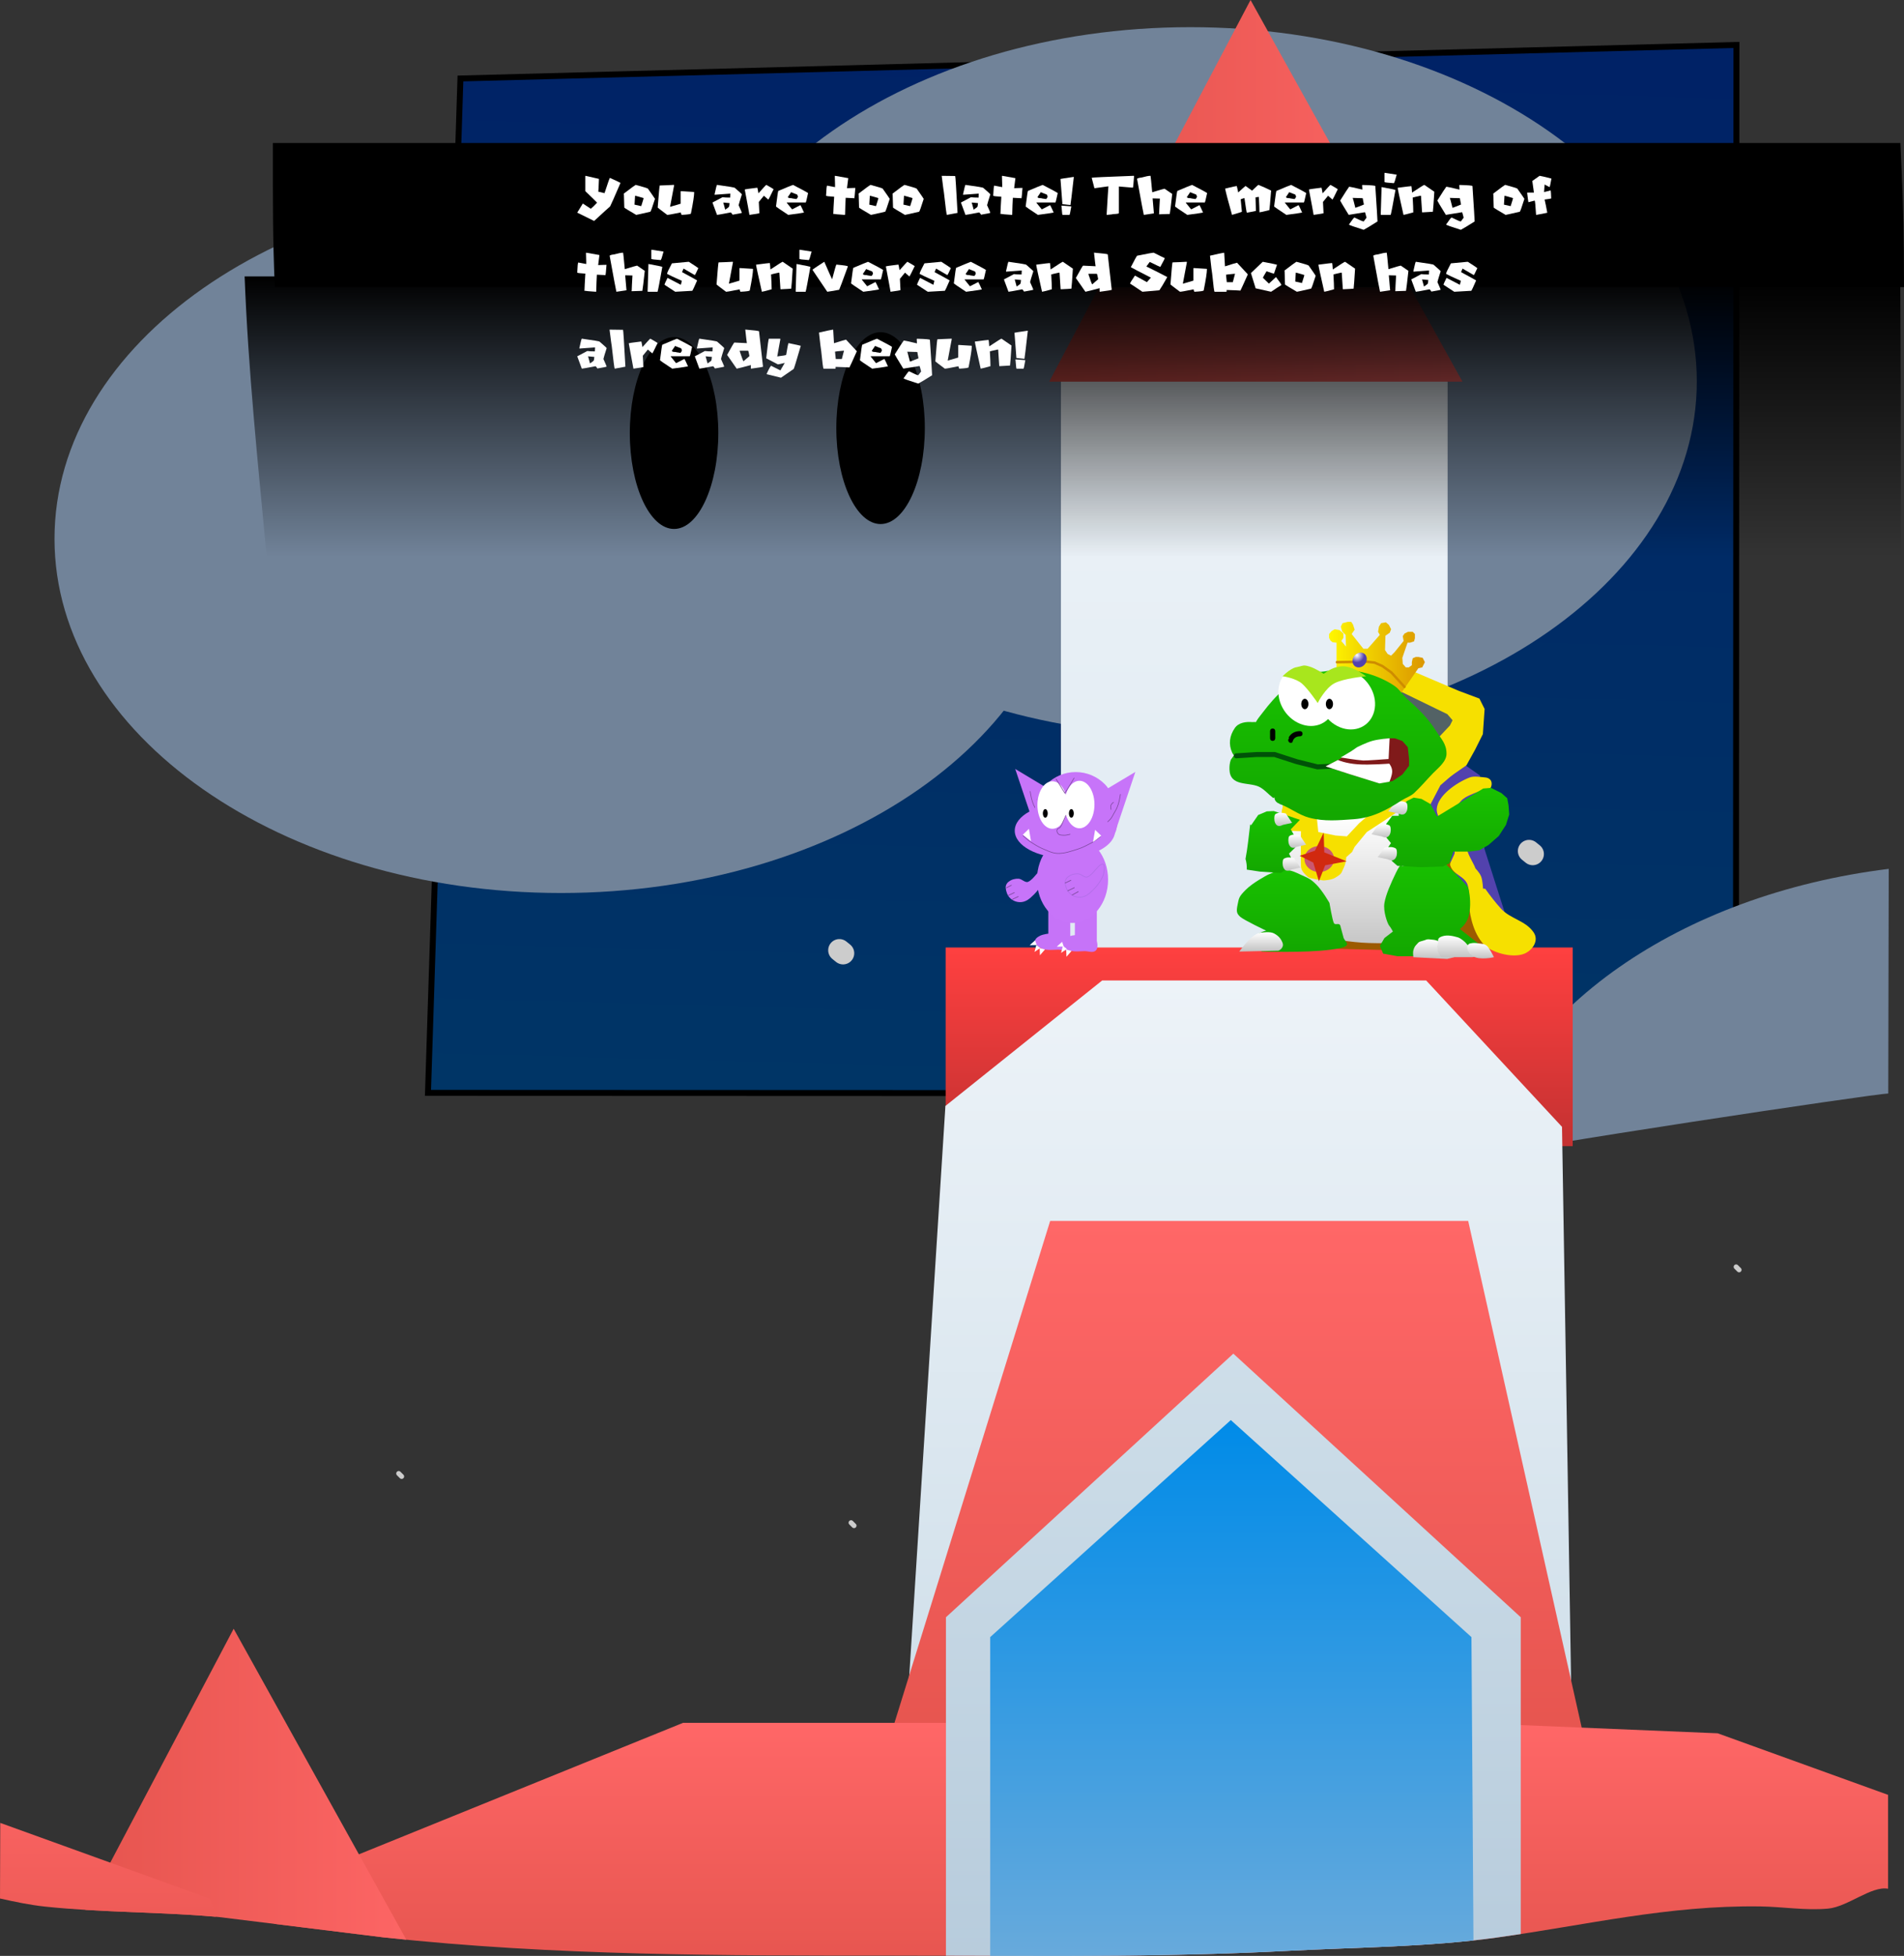 <svg version="1.1" xmlns="http://www.w3.org/2000/svg" xmlns:xlink="http://www.w3.org/1999/xlink" width="766.792" height="787.311" viewBox="0,0,766.792,787.311"><rect x="0" y="0" width="766.792" height="787.311" fill="#333333" stroke="none"/><defs><linearGradient x1="-600.421" y1="-259.593" x2="-644.761" y2="1441.275" gradientUnits="userSpaceOnUse" id="color-1"><stop offset="0" stop-color="#001966"/><stop offset="1" stop-color="#006666"/></linearGradient><linearGradient x1="231.434" y1="84.627" x2="231.434" y2="669.654" gradientUnits="userSpaceOnUse" id="color-2"><stop offset="0" stop-color="#edf3f8"/><stop offset="1" stop-color="#cedee9"/></linearGradient><linearGradient x1="226.721" y1="-60.568" x2="393.144" y2="-60.568" gradientUnits="userSpaceOnUse" id="color-3"><stop offset="0" stop-color="#e2524b"/><stop offset="1" stop-color="#ff6767"/></linearGradient><linearGradient x1="311.272" y1="320.825" x2="311.272" y2="400.792" gradientUnits="userSpaceOnUse" id="color-4"><stop offset="0" stop-color="#ff4040"/><stop offset="1" stop-color="#c33131"/></linearGradient><linearGradient x1="168.075" y1="334.096" x2="168.075" y2="649.758" gradientUnits="userSpaceOnUse" id="color-5"><stop offset="0" stop-color="#edf3f8"/><stop offset="1" stop-color="#cedee9"/></linearGradient><linearGradient x1="151.336" y1="430.899" x2="151.336" y2="675.01" gradientUnits="userSpaceOnUse" id="color-6"><stop offset="0" stop-color="#ff6767"/><stop offset="1" stop-color="#e2524b"/></linearGradient><linearGradient x1="-101.733" y1="632.922" x2="-101.733" y2="746.56" gradientUnits="userSpaceOnUse" id="color-7"><stop offset="0" stop-color="#ff6767"/><stop offset="1" stop-color="#e2524b"/></linearGradient><linearGradient x1="-181.701" y1="595.043" x2="-17.557" y2="595.043" gradientUnits="userSpaceOnUse" id="color-8"><stop offset="0" stop-color="#e2524b"/><stop offset="1" stop-color="#ff6767"/></linearGradient><linearGradient x1="185.127" y1="484.312" x2="185.127" y2="806.708" gradientUnits="userSpaceOnUse" id="color-9"><stop offset="0" stop-color="#cedee9"/><stop offset="1" stop-color="#b0c6d8"/></linearGradient><linearGradient x1="-860.362" y1="644.803" x2="-860.362" y2="758.442" gradientUnits="userSpaceOnUse" id="color-10"><stop offset="0" stop-color="#ff6767"/><stop offset="1" stop-color="#e2524b"/></linearGradient><linearGradient x1="202.949" y1="511.046" x2="202.949" y2="776.496" gradientUnits="userSpaceOnUse" id="color-11"><stop offset="0" stop-color="#008be8"/><stop offset="1" stop-color="#7fb1d9"/></linearGradient><linearGradient x1="350.177" y1="267.934" x2="350.177" y2="319.087" gradientUnits="userSpaceOnUse" id="color-12"><stop offset="0" stop-color="#ffffff"/><stop offset="1" stop-color="#c7c7c7"/></linearGradient><linearGradient x1="323.632" y1="289.622" x2="323.632" y2="322.582" gradientUnits="userSpaceOnUse" id="color-13"><stop offset="0" stop-color="#18c100"/><stop offset="1" stop-color="#13a700"/></linearGradient><linearGradient x1="312.045" y1="314.656" x2="312.045" y2="322.467" gradientUnits="userSpaceOnUse" id="color-14"><stop offset="0" stop-color="#ffffff"/><stop offset="1" stop-color="#c2c2c2"/></linearGradient><linearGradient x1="379.643" y1="285.091" x2="379.643" y2="324.342" gradientUnits="userSpaceOnUse" id="color-15"><stop offset="0" stop-color="#18c100"/><stop offset="1" stop-color="#13a700"/></linearGradient><linearGradient x1="381.513" y1="317.53" x2="381.513" y2="325.433" gradientUnits="userSpaceOnUse" id="color-16"><stop offset="0" stop-color="#ffffff"/><stop offset="1" stop-color="#c2c2c2"/></linearGradient><linearGradient x1="391.057" y1="316.01" x2="391.057" y2="324.735" gradientUnits="userSpaceOnUse" id="color-17"><stop offset="0" stop-color="#ffffff"/><stop offset="1" stop-color="#c2c2c2"/></linearGradient><linearGradient x1="400.444" y1="318.991" x2="400.444" y2="325.23" gradientUnits="userSpaceOnUse" id="color-18"><stop offset="0" stop-color="#ffffff"/><stop offset="1" stop-color="#c2c2c2"/></linearGradient><linearGradient x1="386.839" y1="256.569" x2="386.839" y2="288.493" gradientUnits="userSpaceOnUse" id="color-19"><stop offset="0" stop-color="#18c100"/><stop offset="1" stop-color="#13a700"/></linearGradient><linearGradient x1="360.387" y1="271.18" x2="360.387" y2="276.524" gradientUnits="userSpaceOnUse" id="color-20"><stop offset="0" stop-color="#ffffff"/><stop offset="1" stop-color="#c2c2c2"/></linearGradient><linearGradient x1="362.877" y1="280.391" x2="362.877" y2="285.735" gradientUnits="userSpaceOnUse" id="color-21"><stop offset="0" stop-color="#ffffff"/><stop offset="1" stop-color="#c2c2c2"/></linearGradient><linearGradient x1="367.128" y1="261.969" x2="367.128" y2="267.314" gradientUnits="userSpaceOnUse" id="color-22"><stop offset="0" stop-color="#ffffff"/><stop offset="1" stop-color="#c2c2c2"/></linearGradient><linearGradient x1="316.728" y1="265.904" x2="316.728" y2="290.817" gradientUnits="userSpaceOnUse" id="color-23"><stop offset="0" stop-color="#18c100"/><stop offset="1" stop-color="#13a700"/></linearGradient><linearGradient x1="326.6" y1="275.367" x2="326.6" y2="280.711" gradientUnits="userSpaceOnUse" id="color-24"><stop offset="0" stop-color="#ffffff"/><stop offset="1" stop-color="#c2c2c2"/></linearGradient><linearGradient x1="324.297" y1="284.578" x2="324.297" y2="289.922" gradientUnits="userSpaceOnUse" id="color-25"><stop offset="0" stop-color="#ffffff"/><stop offset="1" stop-color="#c2c2c2"/></linearGradient><linearGradient x1="320.948" y1="266.575" x2="320.948" y2="271.919" gradientUnits="userSpaceOnUse" id="color-26"><stop offset="0" stop-color="#ffffff"/><stop offset="1" stop-color="#c2c2c2"/></linearGradient><linearGradient x1="339.436" y1="204.754" x2="377.989" y2="204.754" gradientUnits="userSpaceOnUse" id="color-27"><stop offset="0" stop-color="#fff700"/><stop offset="1" stop-color="#db9600"/></linearGradient><radialGradient cx="350.628" cy="203.158" r="2.985" gradientUnits="userSpaceOnUse" id="color-28"><stop offset="0" stop-color="#ffffff"/><stop offset="1" stop-color="#5242ad"/></radialGradient><linearGradient x1="343.011" y1="209.031" x2="343.011" y2="269.651" gradientUnits="userSpaceOnUse" id="color-29"><stop offset="0" stop-color="#18c100"/><stop offset="1" stop-color="#13a700"/></linearGradient><linearGradient x1="-220.88" y1="50.687" x2="-220.88" y2="163.702" gradientUnits="userSpaceOnUse" id="color-30"><stop offset="0" stop-color="#000000"/><stop offset="1" stop-color="#000000" stop-opacity="0"/></linearGradient></defs><g transform="translate(195.833,60.568)"><g data-paper-data="{&quot;isPaintingLayer&quot;:true}" fill-rule="nonzero" stroke-linejoin="miter" stroke-miterlimit="10" stroke-dasharray="" stroke-dashoffset="0" style="mix-blend-mode: normal"><path d="M-10.406,-28.979l513.88,-13.5l-0.199,421.92l-0.786,0.095l-525.964,-0.199z" fill="url(#color-1)" stroke="#000000" stroke-width="2.393" stroke-linecap="butt"/><path d="M92.657,157.5l-1.188,-1.188" data-paper-data="{&quot;origPos&quot;:null}" fill="none" stroke="#cccccc" stroke-width="2" stroke-linecap="round"/><path d="M-34.078,533.745l-1.188,-1.188" data-paper-data="{&quot;origPos&quot;:null}" fill="none" stroke="#cccccc" stroke-width="2" stroke-linecap="round"/><path d="M503.358,449.387l1.188,1.188" data-paper-data="{&quot;origPos&quot;:null}" fill="none" stroke="#cccccc" stroke-width="2" stroke-linecap="round"/><path d="M148.103,553.547l-1.188,-1.188" data-paper-data="{&quot;origPos&quot;:null}" fill="none" stroke="#cccccc" stroke-width="2" stroke-linecap="round"/><path d="M-144.972,220.868l-1.188,-1.188" data-paper-data="{&quot;origPos&quot;:null}" fill="none" stroke="#cccccc" stroke-width="2" stroke-linecap="round"/><path d="M30.081,13.735c56.27,0 107.261,15.977 144.185,41.787c36.923,25.81 59.779,61.455 59.779,100.79c0,39.335 -22.856,74.98 -59.779,100.79c-36.923,25.81 -87.915,41.787 -144.185,41.787c-56.27,0 -107.261,-15.977 -144.185,-41.787c-36.923,-25.81 -59.779,-61.455 -59.779,-100.79c0,-39.335 22.856,-74.98 59.779,-100.79c36.923,-25.81 87.915,-41.787 144.185,-41.787z" data-paper-data="{&quot;origPos&quot;:null}" fill="#718399" stroke="none" stroke-width="1" stroke-linecap="butt"/><path d="M283.552,-49.633c56.27,0 107.261,15.977 144.185,41.787c36.923,25.81 59.779,61.455 59.779,100.79c0,39.335 -22.856,74.98 -59.779,100.79c-36.923,25.81 -87.915,41.787 -144.185,41.787c-56.27,0 -107.261,-15.977 -144.185,-41.787c-36.923,-25.81 -59.779,-61.455 -59.779,-100.79c0,-39.335 22.856,-74.98 59.779,-100.79c36.923,-25.81 87.915,-41.787 144.185,-41.787z" data-paper-data="{&quot;origPos&quot;:null}" fill="#718399" stroke="none" stroke-width="1" stroke-linecap="butt"/><path d="M75.627,75.122c4.919,0 9.374,4.329 12.598,11.319c3.228,6.99 5.224,16.642 5.224,27.296c0,10.654 -1.996,20.305 -5.224,27.296c-3.224,6.99 -7.679,11.319 -12.598,11.319c-4.919,0 -9.374,-4.329 -12.598,-11.319c-3.228,-6.99 -5.224,-16.642 -5.224,-27.296c0,-10.654 1.996,-20.305 5.224,-27.296c3.224,-6.99 7.679,-11.319 12.598,-11.319z" data-paper-data="{&quot;origPos&quot;:null}" fill="#000000" stroke="none" stroke-width="1" stroke-linecap="butt"/><path d="M158.797,73.142c4.919,0 9.374,4.329 12.598,11.319c3.228,6.99 5.224,16.642 5.224,27.296c0,10.654 -1.996,20.305 -5.224,27.296c-3.224,6.99 -7.679,11.319 -12.598,11.319c-4.919,0 -9.374,-4.329 -12.598,-11.319c-3.228,-6.99 -5.224,-16.642 -5.224,-27.296c0,-10.654 1.996,-20.305 5.224,-27.296c3.224,-6.99 7.679,-11.319 12.598,-11.319z" data-paper-data="{&quot;origPos&quot;:null}" fill="#000000" stroke="none" stroke-width="1" stroke-linecap="butt"/><path d="M456.205,328.794c28.961,-20.245 66.577,-34.439 108.607,-39.62c-0.067,30.141 -0.14,60.282 -0.192,90.422c-5.575,0.109 -152.214,22.04 -165.304,25.968c7.231,-29.724 27.649,-56.331 56.89,-76.771z" data-paper-data="{&quot;origPos&quot;:null}" fill="#718399" stroke="none" stroke-width="1" stroke-linecap="butt"/><path d="M231.434,84.627h155.727v585.026h-155.727z" data-paper-data="{&quot;origPos&quot;:null}" fill="url(#color-2)" stroke="none" stroke-width="1.111" stroke-linecap="butt"/><path d="M226.721,93.053l81.078,-153.621l85.345,153.621z" data-paper-data="{&quot;origPos&quot;:null}" fill="url(#color-3)" stroke="none" stroke-width="1.063" stroke-linecap="round"/><path d="M185.007,320.825h252.529v79.968h-252.529z" data-paper-data="{&quot;origPos&quot;:null}" fill="url(#color-4)" stroke="none" stroke-width="1.063" stroke-linecap="butt"/><path d="M184.91,384.601l63.132,-50.506h130.473l54.715,58.924l4.209,256.738h-269.364z" data-paper-data="{&quot;origPos&quot;:null}" fill="url(#color-5)" stroke="none" stroke-width="1.063" stroke-linecap="round"/><path d="M227.096,430.899h168.353l54.715,244.112h-298.827z" data-paper-data="{&quot;origPos&quot;:null}" fill="url(#color-6)" stroke="none" stroke-width="1.063" stroke-linecap="round"/><path d="M-76.48,696.054l155.726,-63.132h315.662l101.012,4.209l68.627,24.782c0,12.328 0,24.656 0,36.984c0,0.267 0,0.534 0,0.801c-6.651,-1.257 -16.293,7.277 -24.14,7.999c-9.082,0.835 -18.227,-0.752 -27.346,-0.879c-37.18,-0.519 -69.841,7.512 -106.311,12.56c-27.382,3.79 -56.385,3.878 -83.894,5.317c-52.746,2.776 -105.508,1.925 -158.318,1.925c-69.048,0 -136.988,0.106 -205.793,-7.331c-1.542,-0.167 -25.384,-3.135 -44.115,-5.456z" data-paper-data="{&quot;origPos&quot;:null}" fill="url(#color-7)" stroke="none" stroke-width="1.063" stroke-linecap="butt"/><path d="M-101.733,595.043l69.547,125.183c-3.021,-0.298 -6.043,-0.611 -9.067,-0.938c-2.523,-0.273 -64.726,-8.043 -66.601,-8.214c-17.817,-1.622 -35.749,-1.775 -53.605,-2.867z" data-paper-data="{&quot;origPos&quot;:null}" fill="url(#color-8)" stroke="none" stroke-width="1.063" stroke-linecap="round"/><path d="M185.127,590.417l115.743,-106.105l115.742,106.105v127.518c-3.26,0.5 -6.545,0.984 -9.862,1.443c-27.382,3.79 -56.385,3.878 -83.894,5.317c-45.891,2.415 -91.794,2.085 -137.73,1.959z" data-paper-data="{&quot;origPos&quot;:null}" fill="url(#color-9)" stroke="none" stroke-width="1.264" stroke-linecap="butt"/><path d="M-111.191,703.727l2.231,7.249c-22.864,-2.004 -45.911,-1.672 -68.735,-4.09c-6.111,-0.647 -12.129,-1.916 -18.137,-3.261c0.024,-10.14 0.061,-20.282 0.105,-30.425z" data-paper-data="{&quot;origPos&quot;:null}" fill="url(#color-10)" stroke="none" stroke-width="1.063" stroke-linecap="butt"/><path d="M202.949,598.409l96.903,-87.363l96.903,87.363l0.817,122.101c-24.627,2.694 -50.262,2.905 -74.716,4.185c-39.955,2.103 -79.92,2.125 -119.908,2.012z" data-paper-data="{&quot;origPos&quot;:null}" fill="url(#color-11)" stroke="none" stroke-width="1.264" stroke-linecap="round"/><path d="" data-paper-data="{&quot;origPos&quot;:null}" fill="#000000" stroke="none" stroke-width="1" stroke-linecap="butt"/><path d="" data-paper-data="{&quot;origPos&quot;:null}" fill="#000000" stroke="none" stroke-width="1" stroke-linecap="butt"/><g data-paper-data="{&quot;origPos&quot;:null}"><g data-paper-data="{&quot;origPos&quot;:null}"><path d="M226.358,305.029h8.835v12.926h-8.835z" data-paper-data="{&quot;origPos&quot;:null}" fill="#c673f8" stroke="none" stroke-width="0.275" stroke-linecap="butt"/><path d="M228.14,315.094c1.335,-0.043 2.621,-0.248 3.845,0.189c1.163,0.417 2.544,0.984 3.109,2.204c0.506,1.228 0.545,3.261 -0.382,4.03c-1.237,1.025 -3.046,0.105 -4.581,0.189c-1.371,-0.001 -2.757,0.189 -4.145,0.063c-1.012,-0.092 -2.059,-0.313 -2.954,-0.87c-0.871,-0.543 -2.118,-1.466 -2.118,-2.404c0,-0.938 0.809,-1.788 2.118,-2.404c1.308,-0.615 3.389,-0.926 5.108,-0.996z" data-paper-data="{&quot;origPos&quot;:null}" fill="#c673f8" stroke="none" stroke-width="0.297" stroke-linecap="round"/><path d="M218.841,319.912l2.181,-1.963l0.655,1.909z" data-paper-data="{&quot;origPos&quot;:null}" fill="#ffffff" stroke="none" stroke-width="0.275" stroke-linecap="round"/><path d="M220.789,322.609l0.752,-2.837l1.592,1.24z" data-paper-data="{&quot;origPos&quot;:null}" fill="#ffffff" stroke="none" stroke-width="0.275" stroke-linecap="round"/><path d="M222.967,323.962l-0.1,-2.933l2.141,0.588z" data-paper-data="{&quot;origPos&quot;:null}" fill="#ffffff" stroke="none" stroke-width="0.275" stroke-linecap="round"/><path d="M237.051,305.623h8.835v12.926h-8.835z" data-paper-data="{&quot;origPos&quot;:null}" fill="#c673f8" stroke="none" stroke-width="0.275" stroke-linecap="butt"/><path d="M238.833,315.688c1.335,-0.043 2.621,-0.248 3.845,0.189c1.163,0.417 2.544,0.984 3.109,2.204c0.506,1.228 0.545,3.261 -0.382,4.03c-1.237,1.025 -3.046,0.105 -4.581,0.189c-1.371,-0.001 -2.757,0.189 -4.145,0.063c-1.012,-0.092 -2.059,-0.313 -2.954,-0.87c-0.871,-0.543 -2.118,-1.466 -2.118,-2.404c0,-0.938 0.809,-1.788 2.118,-2.404c1.308,-0.615 3.389,-0.926 5.108,-0.996z" data-paper-data="{&quot;origPos&quot;:null}" fill="#c673f8" stroke="none" stroke-width="0.297" stroke-linecap="round"/><path d="M229.732,320.506l2.181,-1.963l0.655,1.909z" data-paper-data="{&quot;origPos&quot;:null}" fill="#ffffff" stroke="none" stroke-width="0.275" stroke-linecap="round"/><path d="M231.483,323.005l0.752,-2.837l1.592,1.24z" data-paper-data="{&quot;origPos&quot;:null}" fill="#ffffff" stroke="none" stroke-width="0.275" stroke-linecap="round"/><path d="M233.66,324.556l-0.1,-2.933l2.141,0.588z" data-paper-data="{&quot;origPos&quot;:null}" fill="#ffffff" stroke="none" stroke-width="0.275" stroke-linecap="round"/><path d="M214.369,293.139c1.336,0.061 2.648,1.736 3.818,1.254c2.448,-1.014 4.166,-5.01 6.109,-5.181c1.111,0.09 0.615,3.623 0,5.018c-1.132,2.568 -3.157,4.882 -5.193,6.642c-1.12,0.968 -2.503,1.703 -4.106,1.703c-1.602,0 -3.054,-0.651 -4.105,-1.703c-1.052,-1.052 -1.593,-2.629 -1.703,-4.106c-0.073,-0.992 0.508,-2.021 1.363,-2.536c1.031,-0.805 2.454,-1.151 3.818,-1.091z" data-paper-data="{&quot;origPos&quot;:null}" fill="#c774f9" stroke="none" stroke-width="0.275" stroke-linecap="butt"/><path d="M209.515,296.793l1.963,-1.036" data-paper-data="{&quot;origPos&quot;:null}" fill="none" stroke="#794699" stroke-width="0.275" stroke-linecap="round"/><path d="M212.666,298.727l-2.29,1.091" data-paper-data="{&quot;origPos&quot;:null}" fill="none" stroke="#794699" stroke-width="0.275" stroke-linecap="round"/><path d="M211.96,301.402l2.29,-1.091" data-paper-data="{&quot;origPos&quot;:null}" fill="none" stroke="#794699" stroke-width="0.275" stroke-linecap="round"/><path d="M236.102,276.049c3.95,0 7.529,1.956 10.12,5.115c2.592,3.16 4.197,7.523 4.197,12.338c0,4.815 -1.605,9.178 -4.197,12.338c-2.591,3.159 -6.17,5.115 -10.12,5.115c-3.949,0 -7.528,-1.956 -10.12,-5.115c-2.591,-3.16 -4.196,-7.523 -4.196,-12.338c0,-4.815 1.605,-9.178 4.196,-12.338c2.592,-3.159 6.171,-5.115 10.12,-5.115z" data-paper-data="{&quot;origPos&quot;:null}" fill="#c774f9" stroke="none" stroke-width="0.275" stroke-linecap="butt"/><path d="M226.763,274.157l-5.733,-1.334l-8.006,-23.869l14.826,8.895z" data-paper-data="{&quot;origPos&quot;:null}" fill="#c774f9" stroke="none" stroke-width="0.25" stroke-linecap="round"/><path d="M224.143,269.018c0,0 -0.959,-0.866 -1.334,-1.384c-0.502,-0.692 -0.865,-1.48 -1.285,-2.224c-0.37,-0.654 -0.796,-1.284 -1.087,-1.977c-0.37,-0.878 -0.654,-1.795 -0.89,-2.718c-0.227,-0.891 -0.494,-2.718 -0.494,-2.718" data-paper-data="{&quot;origPos&quot;:null}" fill="none" stroke="#7a4799" stroke-width="0.25" stroke-linecap="round"/><path d="M221.821,261.209c0,0 0.434,0.292 0.593,0.494c0.21,0.267 0.439,0.556 0.494,0.89c0.081,0.488 -0.099,1.483 -0.099,1.483" data-paper-data="{&quot;origPos&quot;:null}" fill="none" stroke="#7a4799" stroke-width="0.25" stroke-linecap="round"/><path d="M233.047,262.892c5.576,0 10.629,1.224 14.289,3.201c3.659,1.977 5.924,4.707 5.924,7.721c0,3.014 -2.265,5.743 -5.924,7.72c-3.659,1.977 -8.713,3.201 -14.289,3.201c-5.576,0 -10.63,-1.224 -14.289,-3.201c-3.658,-1.977 -5.923,-4.707 -5.923,-7.72c0,-3.014 2.265,-5.743 5.923,-7.721c3.659,-1.977 8.713,-3.201 14.289,-3.201z" data-paper-data="{&quot;origPos&quot;:null}" fill="#c774f9" stroke="none" stroke-width="0.247" stroke-linecap="butt"/><path d="M237.384,250.211c4.553,0 8.68,1.849 11.669,4.837c2.988,2.989 4.282,7.566 4.837,11.669c0.449,3.321 0.556,7.411 -1.977,9.929c-3.58,3.595 -9.067,6.208 -14.529,6.576c-4.292,0.289 -8.68,-1.849 -11.669,-4.837c-2.988,-2.988 -4.837,-7.115 -4.837,-11.668c0,-4.554 1.849,-8.68 4.837,-11.669c2.989,-2.988 7.115,-4.837 11.669,-4.837z" data-paper-data="{&quot;origPos&quot;:null}" fill="#c774f9" stroke="none" stroke-width="0.234" stroke-linecap="round"/><path d="M246.578,259.037l14.826,-8.895l-8.006,23.869l-5.733,1.334z" data-paper-data="{&quot;origPos&quot;:null}" fill="#c774f9" stroke="none" stroke-width="0.25" stroke-linecap="round"/><path d="M255.375,259.186c0,0 -0.267,1.827 -0.494,2.718c-0.235,0.923 -0.52,1.84 -0.89,2.718c-0.291,0.693 -0.718,1.322 -1.087,1.977c-0.42,0.744 -0.783,1.532 -1.285,2.224c-0.375,0.518 -1.334,1.384 -1.334,1.384" data-paper-data="{&quot;origPos&quot;:null}" fill="none" stroke="#7a4799" stroke-width="0.25" stroke-linecap="round"/><path d="M251.619,265.264c0,0 -0.18,-0.994 -0.099,-1.483c0.055,-0.334 0.285,-0.623 0.494,-0.89c0.159,-0.202 0.593,-0.494 0.593,-0.494" data-paper-data="{&quot;origPos&quot;:null}" fill="none" stroke="#7a4799" stroke-width="0.25" stroke-linecap="round"/><path d="M228.003,253.916c1.668,0 3.179,1.072 4.273,2.802c1.094,1.731 1.771,4.121 1.771,6.758c0,2.637 -0.677,5.027 -1.771,6.758c-1.094,1.73 -2.605,2.802 -4.273,2.802c-1.667,0 -3.179,-1.072 -4.272,-2.802c-1.094,-1.731 -1.771,-4.121 -1.771,-6.758c0,-2.637 0.677,-5.027 1.771,-6.758c1.093,-1.73 2.605,-2.802 4.272,-2.802z" data-paper-data="{&quot;origPos&quot;:null}" fill="#ffffff" stroke="none" stroke-width="0.222" stroke-linecap="butt"/><path d="M235.113,275.247c0,0 -0.722,0.185 -1.088,0.247c-0.408,0.069 -0.821,0.168 -1.235,0.148c-0.676,-0.034 -1.51,0.007 -2.174,-0.346c-0.416,-0.241 -0.646,-0.76 -0.791,-1.285c-0.087,-0.336 0.123,-0.721 0.346,-0.989c0.216,-0.26 0.671,-0.235 0.89,-0.494c0.386,-0.463 0.631,-1.067 0.89,-1.631c0.433,-0.941 1.482,-3.262 1.482,-3.262" data-paper-data="{&quot;origPos&quot;:null}" fill="none" stroke="#784598" stroke-width="0.25" stroke-linecap="round"/><path d="M238.895,253.718c1.668,0 3.179,1.072 4.273,2.802c1.094,1.731 1.771,4.121 1.771,6.758c0,2.637 -0.677,5.027 -1.771,6.758c-1.094,1.73 -2.605,2.802 -4.273,2.802c-1.667,0 -3.179,-1.072 -4.272,-2.802c-1.094,-1.731 -1.771,-4.121 -1.771,-6.758c0,-2.637 0.677,-5.027 1.771,-6.758c1.093,-1.73 2.605,-2.802 4.272,-2.802z" data-paper-data="{&quot;origPos&quot;:null}" fill="#ffffff" stroke="none" stroke-width="0.222" stroke-linecap="butt"/><path d="M236.744,252.613l-3.706,6.128l-3.558,-5.733" data-paper-data="{&quot;origPos&quot;:null}" fill="none" stroke="#794699" stroke-width="0.25" stroke-linecap="round"/><path d="M225.13,265.116c0.273,0 0.52,0.194 0.699,0.507c0.179,0.313 0.29,0.745 0.29,1.223c0,0.477 -0.111,0.909 -0.29,1.223c-0.179,0.313 -0.426,0.507 -0.699,0.507c-0.273,0 -0.52,-0.194 -0.699,-0.507c-0.179,-0.313 -0.29,-0.745 -0.29,-1.223c0,-0.478 0.111,-0.909 0.29,-1.223c0.179,-0.314 0.426,-0.507 0.699,-0.507z" data-paper-data="{&quot;origPos&quot;:null}" fill="#000000" stroke="none" stroke-width="0.25" stroke-linecap="butt"/><path d="M235.626,265.116c0.273,0 0.52,0.194 0.699,0.507c0.179,0.313 0.29,0.745 0.29,1.223c0,0.477 -0.111,0.909 -0.29,1.223c-0.179,0.313 -0.426,0.507 -0.699,0.507c-0.273,0 -0.52,-0.194 -0.699,-0.507c-0.179,-0.313 -0.29,-0.745 -0.29,-1.223c0,-0.478 0.111,-0.909 0.29,-1.223c0.179,-0.314 0.426,-0.507 0.699,-0.507z" data-paper-data="{&quot;origPos&quot;:null}" fill="#000000" stroke="none" stroke-width="0.25" stroke-linecap="butt"/><path d="M247.369,276.136c0,0 -2.246,1.76 -3.459,2.471c-1.842,0.991 -3.738,2.01 -5.683,2.619c-2.648,0.832 -5.381,1.832 -8.154,1.73c-2.29,-0.086 -4.355,-1.252 -6.424,-2.076c-1.601,-0.746 -3.132,-1.689 -4.547,-2.619c-1.073,-0.706 -2.965,-2.471 -2.965,-2.471" data-paper-data="{&quot;origPos&quot;:null}" fill="none" stroke="#794699" stroke-width="0.25" stroke-linecap="round"/><path d="M244.354,278.408l0.84,-4.942l2.471,2.372z" data-paper-data="{&quot;origPos&quot;:null}" fill="#ffffff" stroke="none" stroke-width="0.25" stroke-linecap="round"/><path d="M216.07,275.442l2.471,-2.372l0.84,4.942z" data-paper-data="{&quot;origPos&quot;:null}" fill="#ffffff" stroke="none" stroke-width="0.25" stroke-linecap="round"/><path d="M238.33,291.159c1.336,0.061 2.648,1.736 3.818,1.254c2.448,-1.014 4.166,-5.01 6.109,-5.181c1.111,0.09 0.615,3.623 0,5.018c-1.132,2.568 -3.157,4.882 -5.193,6.642c-1.12,0.968 -2.503,1.703 -4.106,1.703c-1.602,0 -3.054,-0.651 -4.105,-1.703c-1.052,-1.052 -1.593,-2.629 -1.703,-4.106c-0.073,-0.992 0.508,-2.021 1.363,-2.536c1.031,-0.805 2.454,-1.151 3.818,-1.091z" data-paper-data="{&quot;origPos&quot;:null}" fill="#c774f9" stroke="#b16ee7" stroke-width="0.275" stroke-linecap="butt"/><path d="M233.149,294.867l2.29,-1.091" data-paper-data="{&quot;origPos&quot;:null}" fill="none" stroke="#794699" stroke-width="0.275" stroke-linecap="round"/><path d="M236.825,296.747l-2.618,1.254" data-paper-data="{&quot;origPos&quot;:null}" fill="none" stroke="#794699" stroke-width="0.275" stroke-linecap="round"/><path d="M235.955,299.695l2.454,-1.363" data-paper-data="{&quot;origPos&quot;:null}" fill="none" stroke="#794699" stroke-width="0.275" stroke-linecap="round"/></g><g data-paper-data="{&quot;origPos&quot;:null}"><path d="M407.397,320.966l-11.514,1.744l-68.732,-1.744l-7.676,-0.349l-3.489,-16.398l2.093,-21.98l1.396,-10.816l63.499,-0.698z" data-paper-data="{&quot;origPos&quot;:null}" fill="#9c5a00" stroke="#9c5a00" stroke-width="0" stroke-linecap="round"/><path d="M380.532,285.728c1.93,3.765 2.312,7.23 2.791,10.467c0.479,3.237 0.386,5.543 0,8.373c-0.386,2.83 -0.745,4.753 -2.093,6.978c-1.349,2.225 -2.871,2.858 -4.885,4.536c-2.013,1.678 -2.148,2.2 -3.489,2.442c-1.607,0.29 -12.798,0.88 -20.236,0.349c-7.438,-0.531 -14.107,-1.889 -18.84,-3.14c-4.733,-1.251 -8.895,-2.848 -11.514,-4.885c-2.619,-2.037 -4.408,-5.035 -4.605,-6.489c-0.238,-1.752 -1.844,-3.313 -0.279,-10.955c1.565,-7.642 4.691,-15.389 6.629,-18.84c1.938,-3.451 7.676,-6.629 7.676,-6.629l37.332,0.349c0,0 9.584,13.68 11.514,17.445z" data-paper-data="{&quot;origPos&quot;:null}" fill="url(#color-12)" stroke="#ffffff" stroke-width="0" stroke-linecap="round"/><path d="M393.119,246.626l7.065,4.972l1.832,29.569l9.159,28.784l-11.775,0.523l-23.289,-50.503z" data-paper-data="{&quot;origPos&quot;:null}" fill="#5242ad" stroke="#000000" stroke-width="0" stroke-linecap="round"/><g data-paper-data="{&quot;origPos&quot;:null}" stroke="#000000" stroke-width="0"><path d="M367.998,260.756h-40.559l29.569,-49.718l36.634,13.869z" data-paper-data="{&quot;origPos&quot;:null}" fill="#536265" stroke-linecap="round"/><path d="M360.893,217.139l-4.885,1.744l-21.283,49.892l-14.479,-2.006c0,0 2.214,-11.824 4.636,-16.043c7.266,-12.655 25.544,-43.008 25.544,-43.008l9.42,0.349l10.467,0.349l21.283,9.071l8.373,3.14l2.093,4.187l-0.698,10.118l-3.14,6.28l-3.489,6.28l-7.426,5.166c-0.917,-0.689 -1.835,-1.378 -2.752,-2.068c-1.534,-1.152 -3.037,-2.329 -4.523,-3.542c-1.167,-0.953 -2.483,-2.281 -3.812,-2.993l11.884,-12.612l1.047,-2.093l-2.093,-2.442l-18.666,-9.071z" data-paper-data="{&quot;origPos&quot;:null}" fill="#f6e000" stroke-linecap="butt"/></g><path d="M401.479,297.122l0.849,0.076c1.907,2.725 3.986,5.388 6.212,7.862c3.771,4.284 9.992,4.837 13.271,9.697c2.14,3.172 -0.255,6.708 -3.023,8.219c-4.487,2.449 -12.833,0.215 -16.466,-2.758c-4.335,-4.22 -6.133,-11.01 -6.581,-16.974c-0.177,-2.361 0.165,-4.67 -0.376,-7.068c-0.963,-4.267 -6.137,-4.356 -7.187,-8.605c-0.21,-0.85 1.835,-4.053 1.837,-4.929c0.003,-1.423 -0.531,-3.136 -0.873,-4.506c-0.938,-4.014 -6.567,-8.857 -6.352,-13.008c0.284,-5.483 8.051,-10.719 13.209,-12.734c1.859,-0.726 4.56,-0.153 6.48,-0.005c0,0 2.609,0.201 2.408,2.81c-0.201,2.609 -2.81,2.408 -2.81,2.408c-1.58,-0.122 -4.263,1.163 -5.819,1.826c-1.09,0.465 -2.861,1.358 -3.712,2.433c-0.605,0.765 -2.665,2.667 -2.856,3.635c-0.044,0.221 0.586,-0.168 0.675,0.039c0.468,1.085 0.455,2.341 0.948,3.414c1.169,2.549 2.198,5.202 2.906,7.913c0.382,1.528 0.956,3.33 0.958,4.915c0.002,1.42 2.785,5.734 3.145,7.108c0.064,0.246 1.657,1.599 2.364,3.432c0.573,1.486 0.754,4.795 0.754,4.795l0.044,-0.04c0,0 -0.001,0.015 -0.005,0.043z" data-paper-data="{&quot;origPos&quot;:null}" fill="#f6e000" stroke="none" stroke-width="0.5" stroke-linecap="butt"/><g data-paper-data="{&quot;origPos&quot;:null}" stroke="#000000" stroke-width="0" stroke-linecap="round"><path d="M345.152,316.487c0.326,2.391 5.44,3.868 -5.233,5.233c-10.673,1.365 -27.563,0.698 -27.563,0.698l-3.14,-1.396c0,0 -1.459,-2.103 0,-4.187c1.459,-2.084 4.885,-2.791 4.885,-2.791c0,0 -8.987,-4.237 -10.467,-5.582c-1.48,-1.345 -1.601,-2.222 -1.047,-4.885c0.554,-2.663 0.457,-3.161 3.314,-6.018c2.857,-2.857 8.548,-5.844 8.548,-5.844c0,0 4.13,-2.093 6.978,-2.093c2.848,0 4.458,0.936 6.978,2.093c2.52,1.158 3.447,1.353 5.931,3.838c2.485,2.485 5.233,7.327 5.233,7.327c0,0 1.122,6.683 1.744,8.025c0.623,1.342 2.465,-0.646 2.791,1.744z" data-paper-data="{&quot;origPos&quot;:null}" fill="url(#color-13)"/><path d="M318.949,322.118c-0.398,0.031 -15.7,0.349 -15.7,0.349c0,0 2.84,-3.981 5.233,-5.931c2.393,-1.95 4.187,-1.744 4.187,-1.744c0,0 2.962,-0.472 4.536,0.349c1.574,0.821 2.783,1.923 3.489,3.838c0.706,1.915 -1.346,3.109 -1.744,3.14z" data-paper-data="{&quot;origPos&quot;:null}" fill="url(#color-14)"/></g><g data-paper-data="{&quot;origPos&quot;:null}" stroke-width="0" stroke-linecap="round"><path d="M386.577,287.446c0,0 3.998,3.672 6.28,6.28c2.282,2.608 2.481,2.237 2.878,4.187c0.397,1.95 0.897,6.163 0,9.944c-0.897,3.78 -3.663,5.495 -3.663,5.495l7.327,5.757v5.233h-32.447l-5.757,-1.047l-1.308,-3.14l1.832,-3.14l3.402,-2.617c0,0 -0.835,-1.635 -1.483,-2.355c-0.648,-0.72 -2.514,-5.714 -1.919,-9.159c0.595,-3.445 2.474,-7.661 4.71,-12.299c2.236,-4.637 2.355,-2.355 2.355,-2.355l10.729,-3.14z" data-paper-data="{&quot;origPos&quot;:null}" fill="url(#color-15)" stroke="#18c100"/><path d="M381.75,317.757c4.116,0.529 8.025,6.978 8.025,6.978l-2.791,0.698l-13.607,-0.698c0,0 -0.285,-1.724 0,-2.791c0.285,-1.067 0.603,-1.65 1.396,-2.442c0.792,-0.792 0.507,-0.912 2.442,-1.396c1.935,-0.484 0.865,-0.821 4.536,-0.349z" data-paper-data="{&quot;origPos&quot;:null}" fill="url(#color-16)" stroke="#000000"/><path d="M391.171,316.71c1.426,0.37 3.14,2.093 3.14,2.093l4.885,5.582l-2.093,0.349h-12.56c0,0 -1.252,-2.089 -1.396,-2.442c-0.144,-0.353 0,-0.235 0,-0.977c0,-0.742 -0.513,-0.357 0,-1.814c0.513,-1.458 -0.574,-2.334 1.744,-3.14c2.318,-0.806 4.854,-0.021 6.28,0.349z" data-paper-data="{&quot;origPos&quot;:null}" fill="url(#color-17)" stroke="#000000"/><path d="M396.404,319.152c1.186,-0.202 1.698,-0.228 3.14,0c1.442,0.228 2.425,0.101 3.489,1.047c1.064,0.946 2.791,4.536 2.791,4.536c0,0 -5.56,1.319 -8.373,-0.349c-2.814,-1.667 -3.111,-4.882 -1.047,-5.233z" data-paper-data="{&quot;origPos&quot;:null}" fill="url(#color-18)" stroke="#000000"/></g><g data-paper-data="{&quot;origPos&quot;:null}"><path d="M384.269,255.518l-4.187,8.025l-9.769,2.093l-3.339,0.548l-5.383,3.638l-6.978,4.536l-4.885,5.931l-1.047,2.093l-2.343,2.093c0,0 -0.065,1.564 -0.449,2.791c-0.383,1.227 -0.728,1.741 -1.296,3.09c-0.43,1.022 -1.433,1.648 -2.891,2.492c-1.458,0.844 -4.404,1.011 -4.542,0.987c-0.416,-0.069 -2.514,-0.254 -3.831,-0.639c-1.317,-0.384 -1.726,0.019 -3.14,-1.396c-1.414,-1.414 -2.055,-2.316 -2.093,-3.838c-0.137,-5.445 0,-13.956 0,-13.956l-10.118,-0.349l-4.536,-2.442l3.14,-3.838l3.838,-0.698l0.436,-3.402l13.694,5.844l0.523,5.233l6.978,1.396l4.536,0.349l4.885,-5.233l5.233,-4.536l8.025,-4.187l0.349,-4.187l5.931,-8.373l13.212,-13.77c1.339,0.673 9.351,10.223 10.223,10.877z" data-paper-data="{&quot;origPos&quot;:null}" fill="#f6e000" stroke="#000000" stroke-width="0" stroke-linecap="butt"/><g data-paper-data="{&quot;origPos&quot;:null}"><path d="M341.435,285.213c0,2.89 -2.671,5.233 -5.966,5.233c-3.295,0 -5.966,-2.343 -5.966,-5.233c0,-2.89 2.671,-5.233 5.966,-5.233c3.295,0 5.966,2.343 5.966,5.233z" data-paper-data="{&quot;origPos&quot;:null}" fill="#ca576f" stroke="none" stroke-width="0" stroke-linecap="butt"/><path d="M333.27,286.469l-5.024,-2.512l5.652,-1.884l3.14,-6.489l0.209,7.117l8.373,3.349l-7.955,1.465l-2.303,5.861z" data-paper-data="{&quot;origPos&quot;:null}" fill="#d1290f" stroke="#d1290f" stroke-width="0.5" stroke-linecap="round"/></g></g><g data-paper-data="{&quot;origPos&quot;:null}" stroke-width="0" stroke-linecap="round"><path d="M404.632,256.569l4.187,2.093l2.355,2.093l0.523,2.878l0.262,3.663l-1.308,4.187l-2.878,4.448l-4.187,3.663l-3.663,2.093l-3.925,0.523h-6.542l-1.57,4.71l-2.617,1.308l-8.897,0.262l-9.42,-0.523l-2.093,-1.832l-1.57,-2.355v-1.57v-1.832l1.047,-1.57l-2.355,-2.878l-0.262,-3.14l0.785,-1.832l2.355,-3.14h2.617v-3.14l3.402,-2.878l2.617,-1.308l3.14,0.523l3.663,2.093l2.617,4.972l18.579,-11.252z" data-paper-data="{&quot;origPos&quot;:null}" fill="url(#color-19)" stroke="#18c100"/><path d="M362.624,271.284c1.282,0.323 1.467,0.627 1.585,1.465c0.118,0.838 0.13,2.392 -0.906,3.349c-1.036,0.958 -2.717,0 -2.717,0l-4.076,-0.837l2.717,-3.768c0,0 2.115,-0.532 3.396,-0.209z" data-paper-data="{&quot;origPos&quot;:null,&quot;index&quot;:null}" fill="url(#color-20)" stroke="#000000"/><path d="M365.114,280.495c1.282,0.323 1.467,0.627 1.585,1.465c0.118,0.838 0.13,2.392 -0.906,3.349c-1.036,0.958 -2.717,0 -2.717,0l-4.076,-0.837l2.717,-3.768c0,0 2.115,-0.532 3.396,-0.209z" data-paper-data="{&quot;origPos&quot;:null,&quot;index&quot;:null}" fill="url(#color-21)" stroke="#000000"/><path d="M369.365,262.073c1.282,0.323 1.467,0.627 1.585,1.465c0.118,0.838 0.13,2.392 -0.906,3.349c-1.036,0.958 -2.717,0 -2.717,0l-4.076,-0.837l2.717,-3.768c0,0 2.115,-0.532 3.396,-0.209z" data-paper-data="{&quot;origPos&quot;:null,&quot;index&quot;:null}" fill="url(#color-22)" stroke="#000000"/></g><g data-paper-data="{&quot;origPos&quot;:null}" stroke-width="0" stroke-linecap="round"><path d="M308.04,271.597l2.833,-4.106l3.451,-1.458l2.823,-0.129l10.542,3.524l-3.705,3.849l1.744,3.017l0.498,1.698l-0.563,2.74l-2.381,2.288l0.757,1.495l-0.36,2.999l-1.633,1.91l-2.039,1.393l-8.359,-0.536l-5.369,-0.805c0.063,-1.449 -0.104,-2.928 -0.512,-4.309c0.88,-4.585 1.296,-9.246 1.876,-13.881z" data-paper-data="{&quot;origPos&quot;:null,&quot;index&quot;:null,&quot;origRot&quot;:0}" fill="url(#color-23)" stroke="#18c100"/><path d="M327.672,275.68l2.512,3.768l-3.768,0.837c0,0 -1.554,0.958 -2.512,0c-0.958,-0.958 -0.947,-2.511 -0.837,-3.349c0.109,-0.838 0.28,-1.142 1.465,-1.465c1.185,-0.323 3.14,0.209 3.14,0.209z" data-paper-data="{&quot;origPos&quot;:null}" fill="url(#color-24)" stroke="#000000"/><path d="M325.369,284.891l2.512,3.768l-3.768,0.837c0,0 -1.554,0.958 -2.512,0c-0.958,-0.958 -0.947,-2.511 -0.837,-3.349c0.109,-0.838 0.28,-1.142 1.465,-1.465c1.185,-0.323 3.14,0.209 3.14,0.209z" data-paper-data="{&quot;origPos&quot;:null}" fill="url(#color-25)" stroke="#000000"/><path d="M322.02,266.888l2.512,3.768l-3.768,0.837c0,0 -1.554,0.958 -2.512,0c-0.958,-0.958 -0.947,-2.511 -0.837,-3.349c0.109,-0.838 0.28,-1.142 1.465,-1.465c1.185,-0.323 3.14,0.209 3.14,0.209z" data-paper-data="{&quot;origPos&quot;:null}" fill="url(#color-26)" stroke="#000000"/></g><g data-paper-data="{&quot;origPos&quot;:null}"><path d="M342.402,208.591v-10.467l-1.57,-0.174l-0.872,-0.698l-0.523,-1.047v-1.57l1.047,-1.221l1.221,-0.698l1.919,0.349l1.57,1.396v1.744l-0.872,1.221l1.919,2.268l-0.174,-4.71l-1.396,-1.396l-0.523,-1.919l0.698,-1.396l2.093,-0.523h1.396l0.698,1.047l0.698,2.093l-1.221,1.744l4.71,5.931h1.744l4.885,-5.582l-0.698,-1.221l0.349,-2.093l0.872,-1.396l1.919,-0.349l1.221,1.047l0.872,1.744l-0.523,1.396l-1.744,1.221l-0.174,5.757l1.047,1.57l1.396,0.698l1.396,-1.396l3.663,-4.536l-0.349,-1.919l0.698,-1.047l1.396,-0.698h1.919l0.872,0.872v1.744l-0.349,1.221l-1.57,0.523h-1.047l-2.093,6.106l0.174,2.442l1.221,1.396h1.221l1.221,-0.872v-1.221l0.349,-1.57l1.221,-0.523h1.047l1.744,0.349l0.872,1.744l-1.047,2.093l-1.57,0.349l-7.85,11.339l-5.059,-4.71l-3.489,-1.919h-7.152l-9.246,-0.174z" data-paper-data="{&quot;origPos&quot;:null}" fill="url(#color-27)" stroke="#fff700" stroke-width="0" stroke-linecap="round"/><path d="M342.576,205.975l12.037,-0.174l3.14,0.349l3.14,1.396l3.663,2.617l5.233,5.757" data-paper-data="{&quot;origPos&quot;:null}" fill="none" stroke="#ce8c00" stroke-width="1" stroke-linecap="round"/><path d="M353.874,206.756c-1.06,1.372 -2.878,1.744 -4.06,0.831c-1.182,-0.913 -1.28,-2.766 -0.22,-4.138c1.06,-1.372 2.878,-1.744 4.06,-0.831c1.182,0.913 1.28,2.766 0.22,4.138z" data-paper-data="{&quot;origRot&quot;:0,&quot;origPos&quot;:null}" fill="url(#color-28)" stroke="#ce8c00" stroke-width="0" stroke-linecap="butt"/></g><g data-paper-data="{&quot;origPos&quot;:null}"><path d="M317.437,260.395l-0.475,0.287c-1.806,-1.355 -3.699,-3.597 -5.724,-4.559c-4.202,-1.996 -11.709,0.032 -11.926,-6.956c-0.041,-1.312 0.088,-2.668 0.537,-3.902c0.326,-0.482 0.776,-1.154 1.26,-1.787c-0.277,-0.313 -0.519,-0.666 -0.716,-1.101c-1.527,-3.367 -1.084,-6.808 1.094,-9.928c1.547,-2.215 4.574,-2.566 7.008,-2.347c0.425,0.038 1.105,-0.15 1.416,0.043c0.162,-0.293 0.327,-0.583 0.508,-0.864c0.703,-1.087 1.578,-2.104 2.355,-3.14c5.001,-6.62 11.386,-13.178 19.636,-15.649c2.211,-0.662 4.557,-0.597 6.803,-1.047c8.65,-1.484 19.331,1.122 26.572,6.092c2.067,1.419 3.283,3.616 5.118,5.247c4.432,3.961 8.315,7.666 11.476,12.684c2.021,3.208 4.356,5.233 4.338,9.387c-0.014,3.176 -3.388,5.716 -5.362,7.745c-2.545,2.616 -4.946,5.503 -7.611,7.988c-1.519,1.416 -3.408,1.939 -5.08,3.016c-6.09,3.924 -11.708,6.999 -19.185,7.574c-6.269,0.421 -11.925,1.045 -18.175,-0.626c-3.998,-1.069 -7.642,-3.982 -11.573,-5.412c0,0 -0.379,-0.138 -0.786,-0.454l-0.014,0.074c0,0 -1.577,-0.789 -1.495,-2.366z" data-paper-data="{&quot;origPos&quot;:null}" fill="url(#color-29)" stroke="#000000" stroke-width="0" stroke-linecap="butt"/><g data-paper-data="{&quot;origPos&quot;:null}"><path d="M356.285,216.425c3.283,6.106 1.565,13.133 -3.839,15.695c-5.403,2.562 -12.446,-0.311 -15.729,-6.417c-3.283,-6.106 -1.565,-13.133 3.839,-15.695c5.403,-2.562 12.446,0.311 15.729,6.417z" data-paper-data="{&quot;origRot&quot;:0,&quot;origPos&quot;:null}" fill="#ffffff" stroke="none" stroke-width="NaN" stroke-linecap="butt"/><path d="M340.236,215.03c3.283,6.106 1.565,13.133 -3.839,15.695c-5.403,2.562 -12.446,-0.311 -15.729,-6.417c-3.283,-6.106 -1.565,-13.133 3.839,-15.695c5.403,-2.562 12.446,0.311 15.729,6.417z" data-paper-data="{&quot;origRot&quot;:0,&quot;origPos&quot;:null}" fill="#ffffff" stroke="none" stroke-width="NaN" stroke-linecap="butt"/><path d="M341.442,214.261c-3.74,1.999 -6.629,7.676 -6.629,7.676c0,0 -3.62,-5.3 -6.106,-7.501c-2.485,-2.201 -7.501,-2.966 -7.501,-2.966c0,0 1.697,-1.64 3.14,-2.442c1.443,-0.802 1.584,-0.701 3.14,-1.047c1.556,-0.346 1.594,-0.734 4.012,0c2.418,0.734 5.757,2.966 5.757,2.966c0,0 2.771,-2.088 4.885,-2.617c2.114,-0.528 3.055,-0.689 5.582,0c2.527,0.689 5.931,3.14 5.931,3.14c0,0 -8.471,0.792 -12.211,2.791z" data-paper-data="{&quot;origPos&quot;:null}" fill="#a8e61d" stroke="#a8e61d" stroke-width="0.5" stroke-linecap="round"/><path d="M339.565,220.718c0.398,0 0.758,0.234 1.019,0.613c0.261,0.379 0.423,0.901 0.423,1.478c0,0.577 -0.162,1.099 -0.423,1.478c-0.261,0.378 -0.621,0.613 -1.019,0.613c-0.398,0 -0.759,-0.234 -1.019,-0.613c-0.261,-0.379 -0.423,-0.902 -0.423,-1.478c0,-0.577 0.162,-1.1 0.423,-1.478c0.261,-0.379 0.621,-0.613 1.019,-0.613z" data-paper-data="{&quot;origPos&quot;:null}" fill="#000000" stroke="none" stroke-width="0.146" stroke-linecap="butt"/><path d="M329.664,220.718c0.398,0 0.758,0.234 1.019,0.613c0.261,0.379 0.423,0.901 0.423,1.478c0,0.577 -0.162,1.099 -0.423,1.478c-0.261,0.378 -0.621,0.613 -1.019,0.613c-0.398,0 -0.759,-0.234 -1.019,-0.613c-0.261,-0.379 -0.423,-0.902 -0.423,-1.478c0,-0.577 0.162,-1.1 0.423,-1.478c0.261,-0.379 0.621,-0.613 1.019,-0.613z" data-paper-data="{&quot;origPos&quot;:null}" fill="#000000" stroke="none" stroke-width="0.146" stroke-linecap="butt"/></g><path d="M302.047,243.674l8.112,-0.523h7.327l8.897,2.878l8.373,2.093l5.757,-0.262" data-paper-data="{&quot;origPos&quot;:null}" fill="none" stroke="#005208" stroke-width="2" stroke-linecap="round"/><path d="M343.391,245.505l7.065,-4.71l6.28,-2.617l6.28,-1.308h2.878l2.878,1.047l2.093,2.355l0.523,4.71v2.617l-2.617,3.402l-3.925,2.617l-5.233,0.785l-12.037,-3.663l-8.897,-2.878z" data-paper-data="{&quot;origPos&quot;:null}" fill="#801a1a" stroke="#801a1a" stroke-width="0.5" stroke-linecap="round"/><path d="M323.175,238.002c-0.608,-0.852 0.243,-1.46 0.243,-1.46l-0.328,-0.14c0.893,-1.786 2.625,-2.672 4.6,-2.672c0,0 1.047,0 1.047,1.047c0,1.047 -1.047,1.047 -1.047,1.047c-1.394,0 -2.271,0.603 -2.727,1.515l-0.328,0.907c0,0 -0.852,0.608 -1.46,-0.243z" data-paper-data="{&quot;origPos&quot;:null}" fill="#000000" stroke="none" stroke-width="0.5" stroke-linecap="butt"/><path d="M316.7,237.655c-1.047,0 -1.047,-1.047 -1.047,-1.047c0,-0.698 0,-2.181 0,-2.878c0,0 0,-1.047 1.047,-1.047c1.047,0 1.047,1.047 1.047,1.047c0,0.698 0,1.396 0,2.093v0.785c0,0 0,1.047 -1.047,1.047z" data-paper-data="{&quot;origPos&quot;:null}" fill="#000000" stroke="none" stroke-width="0.5" stroke-linecap="butt"/><path d="M342.998,245.636c0,0 3.09,1.358 7.981,1.701c4.891,0.343 12.56,-0.262 12.56,-0.262c0,0 1.047,1.293 1.047,2.878c0,1.585 -1.047,3.925 -1.047,3.925l-3.794,0.654l-11.775,-3.663l-9.289,-3.009z" data-paper-data="{&quot;origPos&quot;:null}" fill="#ffffff" stroke="#ffffff" stroke-width="0.5" stroke-linecap="round"/><path d="M348.363,242.104l2.486,-1.701c0,0 3.648,-1.837 6.066,-2.51c2.534,-0.705 6.625,-1.023 6.625,-1.023l-0.393,7.85c0,0 -8.917,0.667 -9.934,0.592c-3.053,-0.226 -8.383,-1.115 -8.383,-1.115z" data-paper-data="{&quot;origPos&quot;:null}" fill="#ffffff" stroke="#ffffff" stroke-width="0.5" stroke-linecap="round"/></g></g></g><path d="M-97.318,50.687h666.761c0.209,37.669 0.278,75.341 0.274,113.015h-658.13c-3.544,-37.706 -7.464,-75.226 -8.905,-113.015z" data-paper-data="{&quot;origPos&quot;:null}" fill="url(#color-30)" stroke="none" stroke-width="1.432" stroke-linecap="butt"/><path d="M429.449,53.573l-1.043,-1.043" fill="none" stroke="#cccccc" stroke-width="2" stroke-linecap="round"/><path d="M570.875,40.074c0.031,4.973 0.059,9.946 0.085,14.92h-656.123c-0.386,-9.112 -0.636,-18.239 -0.711,-27.387c-0.084,-10.2 -0.083,-20.404 -0.062,-30.607h655.441c0.674,14.354 1.282,28.709 1.37,43.075z" fill="#000000" stroke="none" stroke-width="1.401" stroke-linecap="butt"/><path d="M39.961,10.197c3.249,0.725 5.054,1.141 5.417,1.246v0.085c-0.111,2.91 -0.196,4.603 -0.252,5.077c0.184,0 1.018,0.196 2.501,0.582c1.331,-4.103 2.053,-6.153 2.164,-6.153c2.226,0.997 3.641,1.664 4.243,1.994v0.085c-2.442,5.682 -3.828,8.817 -4.159,9.406c-0.611,0.509 -2.749,2.451 -6.408,5.828h-0.085l-6.747,-3.325c0.623,-1.065 1.372,-2.287 2.249,-3.665c0.041,0 1.097,0.693 3.17,2.079h0.082c0.693,-0.564 1.524,-1.368 2.492,-2.419c0,-0.047 -1.579,-1.6 -4.741,-4.653v-5.998z" fill="#ffffff" stroke="none" stroke-width="0.223" stroke-linecap="butt"/><path d="M60.226,13.861c3.062,0.822 4.688,1.322 4.873,1.5c1.684,2.383 2.632,3.758 2.843,4.121c-1.088,3.451 -1.714,5.176 -1.875,5.176c-3.626,0.845 -5.525,1.269 -5.694,1.269c-3,-1.749 -4.595,-2.726 -4.787,-2.927c-0.105,-3.255 -0.158,-5.054 -0.158,-5.39c-0.05,-0.096 -0.073,-0.17 -0.073,-0.219c3.094,-2.354 4.694,-3.53 4.799,-3.53zM59.924,18.286c-0.05,0.322 -0.123,1.494 -0.219,3.518l2.696,0.605c0.647,-2.015 0.968,-3.091 0.968,-3.229c-2.144,-0.643 -3.293,-0.968 -3.445,-0.968z" fill="#ffffff" stroke="none" stroke-width="0.223" stroke-linecap="butt"/><path d="M75.568,13.849l0.085,0.158l-1.632,8.657h0.085l4.159,-1.222v-4.896c0.017,-0.114 0.07,-0.17 0.158,-0.17c3.126,0.216 4.869,0.327 5.223,0.327c0,0.056 0.029,0.082 0.085,0.082c0,1.38 -0.436,4.238 -1.307,8.575c0,0.249 -1.249,0.439 -3.746,0.567c-0.129,-0.152 -0.24,-0.48 -0.327,-0.98c-3.2,0.652 -5.024,0.98 -5.478,0.98c-2.553,-1.904 -3.831,-2.881 -3.831,-2.939c0.436,-5.714 0.708,-8.68 0.822,-8.897h0.073c2.039,-0.058 3.916,-0.137 5.633,-0.243z" fill="#ffffff" stroke="none" stroke-width="0.223" stroke-linecap="butt"/><path d="M92.931,13.849c4.787,0.661 7.183,1.067 7.183,1.22c1.884,1.62 2.828,2.489 2.828,2.6c-0.766,2.395 -1.202,3.849 -1.307,4.366c0.766,1.699 1.202,2.717 1.307,3.047c0,0.097 -1.249,0.354 -3.749,0.772c-0.032,-0.138 -0.26,-0.442 -0.687,-0.918c-3.451,0.661 -5.308,0.991 -5.574,0.991l-1.839,-4.969l4.051,-2.141c0.655,0.105 1.673,0.158 3.059,0.158c0,-0.178 0.026,-0.714 0.073,-1.608c-0.234,0 -2.322,0.152 -6.262,0.459l-0.073,-0.158c0.547,-2.547 0.877,-3.819 0.991,-3.819zM95.447,20.959c0,0.088 0.257,1.032 0.772,2.828h0.073c1.015,-0.661 1.524,-1.097 1.524,-1.304l0.158,-1.296c-0.193,0 -1.035,-0.076 -2.527,-0.228z" fill="#ffffff" stroke="none" stroke-width="0.223" stroke-linecap="butt"/><path d="M112.784,13.849c1.597,0.895 2.576,1.474 2.939,1.74c-1.307,2.717 -2.009,4.1 -2.106,4.147h-0.085l-1.729,-1.512l-2.041,2.492l0.228,4.533c-0.105,0.097 -1.439,0.325 -4.001,0.679c-0.096,-0.693 -0.725,-4.092 -1.886,-10.192c0,-0.097 1.684,-0.348 5.054,-0.749c0.055,0.064 0.208,0.816 0.459,2.261c2.015,-2.267 3.071,-3.398 3.167,-3.398z" fill="#ffffff" stroke="none" stroke-width="0.223" stroke-linecap="butt"/><path d="M123.531,13.861c3.653,1.877 5.677,2.974 6.071,3.29c-0.526,2.448 -0.836,3.711 -0.933,3.785h-7.639v0.131l2.138,2.647l3.363,-1.717c0.331,0.573 0.804,1.574 1.424,3c-0.29,0.097 -2.404,0.407 -6.346,0.93c-3.264,-2.153 -4.907,-3.273 -4.934,-3.36c0.523,-4.185 0.837,-6.276 0.933,-6.276c3.407,-1.451 5.384,-2.261 5.922,-2.43zM122.747,16.789c-0.064,0.161 -0.494,0.801 -1.284,1.921c0,0.339 0.477,0.506 1.427,0.506c0,0.05 0.69,0.167 2.067,0.351c0.38,-0.523 0.568,-0.83 0.568,-0.918c-0.12,-0.716 -0.38,-1.076 -0.784,-1.076z" fill="#ffffff" stroke="none" stroke-width="0.223" stroke-linecap="butt"/><path d="M140.459,10.197l5.32,0.945l-0.509,4.039c1.056,-0.058 1.831,-0.085 2.322,-0.085h0.775l0.17,-0.085l0.085,0.17c-0.17,2.451 -0.316,3.828 -0.436,4.135l-0.17,-0.099c-0.12,0 -1.211,-0.055 -3.264,-0.167c-0.114,1.892 -0.199,4.159 -0.254,6.794l-0.17,0.085c-2.594,-0.17 -4.144,-0.316 -4.644,-0.436l0.085,-0.339c0,-0.699 0.114,-2.878 0.339,-6.527c-2.176,-0.12 -3.264,-0.266 -3.264,-0.436c0.114,-2.691 0.257,-4.039 0.436,-4.039l3.179,0.605v-1.041c0,-0.845 -0.032,-1.989 -0.096,-3.434c0.064,0 0.096,-0.026 0.096,-0.085z" fill="#ffffff" stroke="none" stroke-width="0.223" stroke-linecap="butt"/><path d="M154.775,13.861c3.062,0.822 4.688,1.322 4.872,1.5c1.685,2.383 2.632,3.758 2.84,4.121c-1.088,3.451 -1.711,5.176 -1.872,5.176c-3.629,0.845 -5.527,1.269 -5.697,1.269c-2.998,-1.749 -4.595,-2.726 -4.787,-2.927c-0.103,-3.255 -0.155,-5.054 -0.155,-5.39c-0.05,-0.096 -0.073,-0.17 -0.073,-0.219c3.094,-2.354 4.694,-3.53 4.799,-3.53zM154.471,18.286c-0.047,0.322 -0.12,1.494 -0.217,3.518l2.697,0.605c0.643,-2.015 0.968,-3.091 0.968,-3.229c-2.144,-0.643 -3.293,-0.968 -3.448,-0.968z" fill="#ffffff" stroke="none" stroke-width="0.223" stroke-linecap="butt"/><path d="M168.462,13.861c3.062,0.822 4.685,1.322 4.873,1.5c1.684,2.383 2.632,3.758 2.84,4.121c-1.088,3.451 -1.711,5.176 -1.875,5.176c-3.626,0.845 -5.524,1.269 -5.694,1.269c-2.998,-1.749 -4.595,-2.726 -4.788,-2.927c-0.105,-3.255 -0.158,-5.054 -0.158,-5.39c-0.047,-0.096 -0.07,-0.17 -0.07,-0.219c3.094,-2.354 4.694,-3.53 4.799,-3.53zM168.231,18.286c-0.047,0.322 -0.12,1.494 -0.217,3.518l2.697,0.605c0.643,-2.015 0.965,-3.091 0.965,-3.229c-2.144,-0.643 -3.293,-0.968 -3.445,-0.968z" fill="#ffffff" stroke="none" stroke-width="0.223" stroke-linecap="butt"/><path d="M183.418,10.211c2.465,0.047 4.276,0.07 5.428,0.07c0.105,0 0.421,4.951 0.953,14.848c-0.409,0.105 -1.845,0.372 -4.302,0.798c-0.123,0 -0.521,-3.03 -1.199,-9.092c-0.056,-0.146 -0.351,-2.355 -0.88,-6.624z" fill="#ffffff" stroke="none" stroke-width="0.223" stroke-linecap="butt"/><path d="M192.993,13.849c4.788,0.661 7.18,1.067 7.18,1.22c1.886,1.62 2.831,2.489 2.831,2.6c-0.766,2.395 -1.202,3.849 -1.307,4.366c0.766,1.699 1.202,2.717 1.307,3.047c0,0.097 -1.249,0.354 -3.75,0.772c-0.032,-0.138 -0.26,-0.442 -0.687,-0.918c-3.451,0.661 -5.308,0.991 -5.574,0.991l-1.839,-4.969l4.051,-2.141c0.655,0.105 1.673,0.158 3.059,0.158c0,-0.178 0.026,-0.714 0.073,-1.608c-0.234,0 -2.322,0.152 -6.262,0.459l-0.073,-0.158c0.547,-2.547 0.877,-3.819 0.991,-3.819zM195.508,20.959c0,0.088 0.258,1.032 0.772,2.828h0.073c1.015,-0.661 1.524,-1.097 1.524,-1.304l0.158,-1.296c-0.193,0 -1.035,-0.076 -2.527,-0.228z" fill="#ffffff" stroke="none" stroke-width="0.223" stroke-linecap="butt"/><path d="M207.78,10.197l5.32,0.945l-0.509,4.039c1.056,-0.058 1.831,-0.085 2.322,-0.085h0.775l0.167,-0.085l0.085,0.17c-0.17,2.451 -0.313,3.828 -0.433,4.135l-0.17,-0.099c-0.123,0 -1.211,-0.055 -3.267,-0.167c-0.111,1.892 -0.196,4.159 -0.251,6.794l-0.17,0.085c-2.597,-0.17 -4.144,-0.316 -4.644,-0.436l0.085,-0.339c0,-0.699 0.114,-2.878 0.339,-6.527c-2.176,-0.12 -3.264,-0.266 -3.264,-0.436c0.111,-2.691 0.257,-4.039 0.436,-4.039l3.179,0.605v-1.041c0,-0.845 -0.032,-1.989 -0.096,-3.434c0.064,0 0.096,-0.026 0.096,-0.085z" fill="#ffffff" stroke="none" stroke-width="0.223" stroke-linecap="butt"/><path d="M224.079,13.861c3.65,1.877 5.673,2.974 6.068,3.29c-0.523,2.448 -0.834,3.711 -0.93,3.785h-7.642v0.131l2.141,2.647l3.361,-1.717c0.33,0.573 0.804,1.574 1.427,3c-0.293,0.097 -2.407,0.407 -6.35,0.93c-3.264,-2.153 -4.907,-3.273 -4.931,-3.36c0.523,-4.185 0.834,-6.276 0.93,-6.276c3.41,-1.451 5.384,-2.261 5.925,-2.43zM223.292,16.789c-0.064,0.161 -0.491,0.801 -1.281,1.921c0,0.339 0.474,0.506 1.424,0.506c0,0.05 0.69,0.167 2.068,0.351c0.38,-0.523 0.57,-0.83 0.57,-0.918c-0.123,-0.716 -0.383,-1.076 -0.787,-1.076z" fill="#ffffff" stroke="none" stroke-width="0.223" stroke-linecap="butt"/><path d="M236.567,10.644l0.05,0.096c-0.807,7.118 -1.257,10.859 -1.354,11.222c-1.711,-0.161 -2.79,-0.275 -3.241,-0.339v-0.047l-0.775,-10.11c0.193,-0.064 1.968,-0.336 5.32,-0.822zM231.779,22.205c0.056,0.032 1.313,0.129 3.773,0.29l0.047,0.097c-0.377,2.226 -0.62,3.337 -0.725,3.337h-2.805c-0.097,0 -0.225,-1.111 -0.386,-3.337c-0.032,0 -0.05,-0.097 -0.05,-0.29c0.097,-0.032 0.146,-0.064 0.146,-0.097z" fill="#ffffff" stroke="none" stroke-width="0.223" stroke-linecap="butt"/><path d="M260.809,10.197l0.073,0.158c-0.211,3.079 -0.368,4.618 -0.471,4.618h-0.073c-3.328,-0.266 -5.183,-0.421 -5.563,-0.471v10.725c0,0.193 -0.757,0.322 -2.273,0.386c0,0.059 -0.86,0.164 -2.576,0.316l-0.085,-0.158c0.371,-6.399 0.608,-10.181 0.714,-11.342c-1.272,0.202 -3.15,0.459 -5.633,0.775c-0.734,-2.74 -1.1,-4.147 -1.1,-4.22c0,-0.105 5.662,-0.366 16.986,-0.787z" fill="#ffffff" stroke="none" stroke-width="0.223" stroke-linecap="butt"/><path d="M267.518,10.197c0.05,0.073 0.275,2.281 0.679,6.627c3.112,-0.951 4.767,-1.427 4.969,-1.427l3.082,2.103c-0.5,4.595 -0.825,7.279 -0.98,8.054l-4.279,0.143c0,-0.047 -0.029,-0.07 -0.085,-0.07l0.085,-0.304c0,-0.652 0.096,-2.635 0.29,-5.948c-1.176,-0.047 -2.05,-0.073 -2.623,-0.073h-0.301c0.345,3.685 0.518,5.692 0.518,6.022l-4.062,0.606c-0.152,-0.515 -1.056,-5.331 -2.708,-14.447c0,-0.26 0.629,-0.459 1.886,-0.606c1.588,-0.45 2.767,-0.679 3.53,-0.679z" fill="#ffffff" stroke="none" stroke-width="0.223" stroke-linecap="butt"/><path d="M284.241,13.861c3.65,1.877 5.673,2.974 6.068,3.29c-0.523,2.448 -0.834,3.711 -0.93,3.785h-7.642v0.131l2.141,2.647l3.361,-1.717c0.331,0.573 0.807,1.574 1.427,3c-0.29,0.097 -2.407,0.407 -6.346,0.93c-3.267,-2.153 -4.91,-3.273 -4.934,-3.36c0.523,-4.185 0.834,-6.276 0.93,-6.276c3.41,-1.451 5.384,-2.261 5.925,-2.43zM283.454,16.789c-0.064,0.161 -0.491,0.801 -1.281,1.921c0,0.339 0.477,0.506 1.427,0.506c0,0.05 0.687,0.167 2.068,0.351c0.377,-0.523 0.567,-0.83 0.567,-0.918c-0.12,-0.716 -0.383,-1.076 -0.787,-1.076z" fill="#ffffff" stroke="none" stroke-width="0.223" stroke-linecap="butt"/><path d="M310.986,13.849c1.965,0.813 3.662,1.579 5.089,2.296c-0.372,4.796 -0.608,7.42 -0.714,7.873c-2.369,0.588 -3.697,0.88 -3.978,0.88c0,-1.047 -0.082,-3.114 -0.243,-6.2c-0.895,0.088 -1.342,0.164 -1.342,0.228c0,0.307 0.052,2.056 0.158,5.247c0.05,0 0.073,0.029 0.073,0.085c0,0.096 -1.246,0.363 -3.735,0.798c-0.105,-0.129 -0.424,-2.091 -0.956,-5.887c-1.009,0.257 -1.512,0.445 -1.512,0.555l0.486,4.934c-0.097,0.105 -1.424,0.527 -3.981,1.269c-1.482,-5.247 -2.41,-8.771 -2.778,-10.567c2.796,-0.693 4.361,-1.041 4.691,-1.041c0.368,1.468 0.556,2.313 0.556,2.538h0.085c1.363,-1.258 2.313,-2.103 2.851,-2.538h0.085l2.538,1.825h0.085c1.588,-1.53 2.436,-2.296 2.542,-2.296z" fill="#ffffff" stroke="none" stroke-width="0.223" stroke-linecap="butt"/><path d="M324.141,13.861c3.65,1.877 5.674,2.974 6.069,3.29c-0.523,2.448 -0.834,3.711 -0.93,3.785h-7.642v0.131l2.141,2.647l3.36,-1.717c0.331,0.573 0.804,1.574 1.427,3c-0.292,0.097 -2.407,0.407 -6.349,0.93c-3.264,-2.153 -4.908,-3.273 -4.934,-3.36c0.526,-4.185 0.836,-6.276 0.933,-6.276c3.41,-1.451 5.384,-2.261 5.925,-2.43zM323.354,16.789c-0.064,0.161 -0.491,0.801 -1.281,1.921c0,0.339 0.474,0.506 1.424,0.506c0,0.05 0.69,0.167 2.068,0.351c0.38,-0.523 0.57,-0.83 0.57,-0.918c-0.123,-0.716 -0.383,-1.076 -0.787,-1.076z" fill="#ffffff" stroke="none" stroke-width="0.223" stroke-linecap="butt"/><path d="M339.989,13.849c1.597,0.895 2.577,1.474 2.939,1.74c-1.307,2.717 -2.006,4.1 -2.103,4.147h-0.085l-1.729,-1.512l-2.044,2.492l0.228,4.533c-0.102,0.097 -1.439,0.325 -4.001,0.679c-0.097,-0.693 -0.725,-4.092 -1.886,-10.192c0,-0.097 1.685,-0.348 5.054,-0.749c0.056,0.064 0.211,0.816 0.459,2.261c2.015,-2.267 3.071,-3.398 3.167,-3.398z" fill="#ffffff" stroke="none" stroke-width="0.223" stroke-linecap="butt"/><path d="M352.904,13.885c3.425,0.091 5.138,0.24 5.138,0.447c0.588,8.923 0.88,13.673 0.88,14.243c-2.594,1.652 -4.451,2.772 -5.571,3.363c-3.951,-1.243 -5.925,-1.951 -5.925,-2.129c1.272,-1.863 2.009,-2.805 2.211,-2.828c2.153,1.062 3.39,1.594 3.714,1.594l1.146,-1.512c-0.304,-1.249 -0.512,-1.986 -0.617,-2.211c-0.176,0 -2.36,0.354 -6.551,1.064c-2.299,-3.732 -3.445,-5.647 -3.445,-5.744c1.983,-3.167 3.191,-5.024 3.626,-5.574h0.085c0.234,0 1.974,0.383 5.223,1.149v-0.266c0,-0.313 -0.029,-0.819 -0.085,-1.512zM348.939,19.096c0.111,0.252 0.465,1.579 1.062,3.989c0.751,-0.24 1.898,-0.684 3.448,-1.328c-0.299,-1.451 -0.448,-2.278 -0.448,-2.48l-0.436,-0.085h-0.533c-0.679,0 -1.708,-0.032 -3.094,-0.097z" fill="#ffffff" stroke="none" stroke-width="0.223" stroke-linecap="butt"/><path d="M361.897,9l4.753,0.749c-0.597,2.281 -0.989,3.422 -1.173,3.422c-2.498,-0.167 -3.75,-0.333 -3.75,-0.494v-3.507c0.026,-0.114 0.082,-0.17 0.17,-0.17zM360.569,14.756h0.07c3.676,0.67 5.516,1.059 5.516,1.173c-1.056,5.981 -1.699,9.315 -1.925,9.999h-3.831c-0.114,0 -0.17,-0.056 -0.17,-0.17z" fill="#ffffff" stroke="none" stroke-width="0.223" stroke-linecap="butt"/><path d="M377.786,13.849l4.024,2.77c-0.281,4.595 -0.48,7.276 -0.591,8.051c-0.468,0.056 -1.892,0.14 -4.27,0.254l-0.085,-0.17l-0.421,-6.458l-0.17,-0.085c-1.541,0.331 -2.6,0.582 -3.179,0.752c0.161,2.746 0.239,4.735 0.239,5.96c-2.401,0.67 -3.714,1.003 -3.939,1.003c-1.565,-6.884 -2.346,-10.52 -2.346,-10.906c3.401,-0.445 5.247,-0.664 5.536,-0.664v0.082c0.055,0.041 0.14,0.88 0.254,2.515c3.118,-2.071 4.767,-3.106 4.945,-3.106z" fill="#ffffff" stroke="none" stroke-width="0.223" stroke-linecap="butt"/><path d="M392.029,13.885c3.425,0.091 5.138,0.24 5.138,0.447c0.588,8.923 0.88,13.673 0.88,14.243c-2.594,1.652 -4.451,2.772 -5.571,3.363c-3.951,-1.243 -5.925,-1.951 -5.925,-2.129c1.272,-1.863 2.009,-2.805 2.211,-2.828c2.153,1.062 3.39,1.594 3.714,1.594l1.146,-1.512c-0.304,-1.249 -0.512,-1.986 -0.617,-2.211c-0.176,0 -2.36,0.354 -6.551,1.064c-2.299,-3.732 -3.445,-5.647 -3.445,-5.744c1.983,-3.167 3.191,-5.024 3.626,-5.574h0.085c0.234,0 1.974,0.383 5.223,1.149v-0.266c0,-0.313 -0.029,-0.819 -0.085,-1.512zM388.063,19.096c0.111,0.252 0.465,1.579 1.062,3.989c0.751,-0.24 1.898,-0.684 3.448,-1.328c-0.298,-1.451 -0.447,-2.278 -0.447,-2.48l-0.436,-0.085h-0.532c-0.679,0 -1.708,-0.032 -3.094,-0.097z" fill="#ffffff" stroke="none" stroke-width="0.223" stroke-linecap="butt"/><path d="M410.369,13.861c3.062,0.822 4.688,1.322 4.873,1.5c1.684,2.383 2.632,3.758 2.843,4.121c-1.088,3.451 -1.714,5.176 -1.875,5.176c-3.626,0.845 -5.525,1.269 -5.694,1.269c-3.001,-1.749 -4.595,-2.726 -4.787,-2.927c-0.105,-3.255 -0.158,-5.054 -0.158,-5.39c-0.05,-0.096 -0.073,-0.17 -0.073,-0.219c3.094,-2.354 4.694,-3.53 4.799,-3.53zM410.068,18.286c-0.05,0.322 -0.123,1.494 -0.219,3.518l2.696,0.605c0.647,-2.015 0.968,-3.091 0.968,-3.229c-2.144,-0.643 -3.293,-0.968 -3.445,-0.968z" fill="#ffffff" stroke="none" stroke-width="0.223" stroke-linecap="butt"/><path d="M424.214,10.197c0.427,0.05 1.983,0.409 4.665,1.077l0.073,0.146c-0.395,2.199 -0.632,3.302 -0.714,3.302h-0.073l-1.945,-1.006c0,0.228 -0.073,1.234 -0.219,3.024l2.662,-0.652c0.079,0.24 0.152,1.316 0.216,3.228c-0.257,0.097 -1.144,0.24 -2.658,0.433c0.339,1.451 0.696,3.226 1.076,5.32c-1.243,0.284 -2.725,0.57 -4.451,0.86l-0.07,-0.146c-0.228,-3.732 -0.415,-5.598 -0.57,-5.598c-1.562,0.38 -2.401,0.594 -2.515,0.641c-0.097,-0.468 -0.263,-1.737 -0.506,-3.808l0.144,-0.073h2.588c-0.143,-1.193 -0.363,-2.749 -0.652,-4.668z" fill="#ffffff" stroke="none" stroke-width="0.223" stroke-linecap="butt"/><path d="M40.254,41.151l5.32,0.942l-0.509,4.039c1.056,-0.056 1.831,-0.085 2.322,-0.085h0.772l0.17,-0.085l0.085,0.17c-0.17,2.451 -0.313,3.828 -0.436,4.135l-0.17,-0.097c-0.12,0 -1.208,-0.058 -3.264,-0.17c-0.111,1.895 -0.196,4.159 -0.254,6.794l-0.17,0.085c-2.594,-0.17 -4.141,-0.313 -4.641,-0.436l0.085,-0.336c0,-0.702 0.111,-2.878 0.339,-6.531c-2.179,-0.12 -3.267,-0.266 -3.267,-0.436c0.114,-2.69 0.26,-4.036 0.436,-4.036l3.182,0.603v-1.038c0,-0.848 -0.035,-1.992 -0.099,-3.434c0.064,0 0.099,-0.029 0.099,-0.085z" fill="#ffffff" stroke="none" stroke-width="0.223" stroke-linecap="butt"/><path d="M55.111,41.151c0.05,0.073 0.275,2.281 0.679,6.624c3.112,-0.95 4.767,-1.427 4.969,-1.427l3.082,2.106c-0.5,4.595 -0.825,7.277 -0.98,8.051l-4.279,0.146c0,-0.05 -0.029,-0.073 -0.085,-0.073l0.085,-0.301c0,-0.655 0.096,-2.638 0.29,-5.949c-1.176,-0.05 -2.05,-0.073 -2.623,-0.073h-0.301c0.345,3.682 0.518,5.691 0.518,6.022l-4.062,0.602c-0.152,-0.515 -1.056,-5.331 -2.708,-14.447c0,-0.257 0.629,-0.459 1.886,-0.606c1.588,-0.45 2.767,-0.675 3.53,-0.675z" fill="#ffffff" stroke="none" stroke-width="0.223" stroke-linecap="butt"/><path d="M66.645,39.951l4.752,0.752c-0.596,2.281 -0.989,3.422 -1.173,3.422c-2.497,-0.17 -3.749,-0.336 -3.749,-0.497v-3.507c0.026,-0.111 0.082,-0.17 0.17,-0.17zM65.317,45.707h0.07c3.676,0.669 5.516,1.062 5.516,1.172c-1.059,5.981 -1.699,9.315 -1.924,9.999h-3.831c-0.114,0 -0.17,-0.056 -0.17,-0.17z" fill="#ffffff" stroke="none" stroke-width="0.223" stroke-linecap="butt"/><path d="M81.555,44.8c2.319,1.483 3.603,2.34 3.843,2.565c-0.836,1.86 -1.316,2.793 -1.439,2.793l-4.398,-2.553h-0.158c0,0.082 -0.19,0.532 -0.57,1.354c4.056,2.185 6.083,3.305 6.083,3.363c-1.138,2.626 -1.778,4.012 -1.921,4.159l-6.882,0.398c-2.676,-1.772 -4.115,-2.708 -4.317,-2.805v-0.073c0,-0.202 0.401,-1.108 1.199,-2.72l5.367,2.793l0.401,-1.597c-3.322,-1.488 -5.296,-2.421 -5.925,-2.793v-0.167c0,-0.307 0.64,-1.667 1.921,-4.077z" fill="#ffffff" stroke="none" stroke-width="0.223" stroke-linecap="butt"/><path d="M99.266,44.8l0.085,0.158l-1.632,8.656h0.085l4.159,-1.222v-4.896c0.017,-0.111 0.067,-0.17 0.158,-0.17c3.126,0.219 4.867,0.327 5.223,0.327c0,0.056 0.026,0.085 0.085,0.085c0,1.378 -0.436,4.235 -1.307,8.572c0,0.249 -1.249,0.439 -3.746,0.567c-0.132,-0.152 -0.24,-0.48 -0.327,-0.98c-3.2,0.655 -5.024,0.98 -5.478,0.98c-2.553,-1.901 -3.831,-2.881 -3.831,-2.936c0.436,-5.715 0.708,-8.683 0.822,-8.899h0.073c2.039,-0.056 3.916,-0.138 5.633,-0.243z" fill="#ffffff" stroke="none" stroke-width="0.223" stroke-linecap="butt"/><path d="M119.384,44.8l4.027,2.77c-0.284,4.595 -0.479,7.279 -0.594,8.051c-0.465,0.059 -1.889,0.144 -4.267,0.254l-0.085,-0.17l-0.424,-6.454l-0.167,-0.085c-1.541,0.331 -2.6,0.579 -3.182,0.749c0.161,2.749 0.243,4.735 0.243,5.96c-2.401,0.67 -3.717,1.003 -3.942,1.003c-1.562,-6.881 -2.345,-10.517 -2.345,-10.906c3.401,-0.441 5.247,-0.664 5.539,-0.664v0.085c0.056,0.041 0.14,0.877 0.252,2.515c3.12,-2.073 4.77,-3.109 4.946,-3.109z" fill="#ffffff" stroke="none" stroke-width="0.223" stroke-linecap="butt"/><path d="M126.278,39.951l4.75,0.752c-0.597,2.281 -0.986,3.422 -1.173,3.422c-2.497,-0.17 -3.746,-0.336 -3.746,-0.497v-3.507c0.023,-0.111 0.079,-0.17 0.17,-0.17zM124.947,45.707h0.073c3.676,0.669 5.513,1.062 5.513,1.172c-1.056,5.981 -1.696,9.315 -1.921,9.999h-3.834c-0.111,0 -0.17,-0.056 -0.17,-0.17z" fill="#ffffff" stroke="none" stroke-width="0.223" stroke-linecap="butt"/><path d="M136.13,44.8c1.974,4.53 3.027,6.882 3.155,7.048c0.977,-3.699 1.544,-5.668 1.705,-5.91c3.079,0.281 4.618,0.523 4.618,0.725v0.085c-2.158,5.931 -3.32,9.04 -3.48,9.321c-2.387,0.436 -3.983,0.705 -4.791,0.81l-5.91,-8.753v-0.17c0.055,-0.105 1.623,-1.155 4.703,-3.156z" fill="#ffffff" stroke="none" stroke-width="0.223" stroke-linecap="butt"/><path d="M153.76,44.812c3.65,1.88 5.674,2.974 6.069,3.29c-0.523,2.451 -0.834,3.712 -0.93,3.785h-7.642v0.131l2.141,2.65l3.36,-1.717c0.331,0.57 0.804,1.571 1.427,2.998c-0.292,0.096 -2.407,0.406 -6.349,0.93c-3.264,-2.152 -4.907,-3.273 -4.931,-3.36c0.523,-4.182 0.834,-6.276 0.93,-6.276c3.41,-1.451 5.384,-2.261 5.925,-2.43zM152.973,47.74c-0.064,0.161 -0.491,0.801 -1.281,1.921c0,0.339 0.474,0.509 1.424,0.509c0,0.047 0.69,0.164 2.068,0.351c0.38,-0.523 0.57,-0.831 0.57,-0.921c-0.123,-0.716 -0.383,-1.073 -0.787,-1.073z" fill="#ffffff" stroke="none" stroke-width="0.223" stroke-linecap="butt"/><path d="M169.608,44.8c1.597,0.895 2.576,1.477 2.939,1.743c-1.305,2.714 -2.006,4.097 -2.103,4.147h-0.085l-1.729,-1.512l-2.044,2.489l0.228,4.536c-0.102,0.096 -1.439,0.322 -4.001,0.675c-0.096,-0.693 -0.725,-4.088 -1.886,-10.192c0,-0.097 1.684,-0.345 5.054,-0.749c0.055,0.064 0.21,0.819 0.459,2.261c2.015,-2.267 3.071,-3.398 3.167,-3.398z" fill="#ffffff" stroke="none" stroke-width="0.223" stroke-linecap="butt"/><path d="M183.26,44.8c2.322,1.483 3.603,2.34 3.843,2.565c-0.836,1.86 -1.316,2.793 -1.436,2.793l-4.402,-2.553h-0.158c0,0.082 -0.19,0.532 -0.568,1.354c4.054,2.185 6.08,3.305 6.08,3.363c-1.135,2.626 -1.778,4.012 -1.921,4.159l-6.882,0.398c-2.676,-1.772 -4.115,-2.708 -4.314,-2.805v-0.073c0,-0.202 0.398,-1.108 1.196,-2.72l5.367,2.793l0.401,-1.597c-3.322,-1.488 -5.296,-2.421 -5.925,-2.793v-0.167c0,-0.307 0.64,-1.667 1.921,-4.077z" fill="#ffffff" stroke="none" stroke-width="0.223" stroke-linecap="butt"/><path d="M195.158,44.812c3.65,1.88 5.673,2.974 6.068,3.29c-0.523,2.451 -0.834,3.712 -0.93,3.785h-7.642v0.131l2.141,2.65l3.361,-1.717c0.33,0.57 0.807,1.571 1.427,2.998c-0.29,0.096 -2.407,0.406 -6.35,0.93c-3.264,-2.152 -4.907,-3.273 -4.931,-3.36c0.523,-4.182 0.834,-6.276 0.93,-6.276c3.41,-1.451 5.384,-2.261 5.925,-2.43zM194.371,47.74c-0.064,0.161 -0.491,0.801 -1.281,1.921c0,0.339 0.474,0.509 1.427,0.509c0,0.047 0.687,0.164 2.067,0.351c0.377,-0.523 0.568,-0.831 0.568,-0.921c-0.12,-0.716 -0.383,-1.073 -0.787,-1.073z" fill="#ffffff" stroke="none" stroke-width="0.223" stroke-linecap="butt"/><path d="M210.307,44.8c4.787,0.661 7.18,1.067 7.18,1.222c1.886,1.62 2.831,2.486 2.831,2.6c-0.766,2.393 -1.202,3.849 -1.307,4.363c0.766,1.702 1.202,2.717 1.307,3.048c0,0.096 -1.249,0.354 -3.749,0.772c-0.032,-0.135 -0.26,-0.442 -0.687,-0.918c-3.451,0.661 -5.308,0.991 -5.574,0.991l-1.839,-4.969l4.051,-2.141c0.655,0.105 1.673,0.158 3.059,0.158c0,-0.179 0.026,-0.714 0.073,-1.609c-0.234,0 -2.322,0.155 -6.262,0.459l-0.073,-0.155c0.547,-2.547 0.877,-3.822 0.991,-3.822zM212.822,51.91c0,0.088 0.257,1.032 0.772,2.828h0.073c1.015,-0.661 1.524,-1.094 1.524,-1.304l0.158,-1.293c-0.193,0 -1.035,-0.079 -2.527,-0.231z" fill="#ffffff" stroke="none" stroke-width="0.223" stroke-linecap="butt"/><path d="M232.215,44.8l4.027,2.77c-0.284,4.595 -0.479,7.279 -0.594,8.051c-0.468,0.059 -1.889,0.144 -4.267,0.254l-0.085,-0.17l-0.424,-6.454l-0.17,-0.085c-1.538,0.331 -2.6,0.579 -3.179,0.749c0.161,2.749 0.24,4.735 0.24,5.96c-2.401,0.67 -3.714,1.003 -3.939,1.003c-1.565,-6.881 -2.346,-10.517 -2.346,-10.906c3.401,-0.441 5.247,-0.664 5.536,-0.664v0.085c0.056,0.041 0.14,0.877 0.254,2.515c3.12,-2.073 4.767,-3.109 4.946,-3.109z" fill="#ffffff" stroke="none" stroke-width="0.223" stroke-linecap="butt"/><path d="M244.753,41.139h0.073c3.641,0.304 5.463,0.544 5.463,0.714l1.609,14.228c0,0.105 -1.609,0.372 -4.823,0.798l-0.073,-0.158v-1.293c-2.772,0.749 -4.677,1.234 -5.706,1.451c-2.451,-3.466 -3.738,-5.311 -3.858,-5.536c1.804,-3.281 2.767,-4.942 2.89,-4.981l5.065,0.24c-0.105,-0.62 -0.319,-2.442 -0.64,-5.463zM242.504,49.807c0.813,2.489 1.322,3.857 1.524,4.097l2.407,-2.091c-0.252,-1.442 -0.436,-2.164 -0.559,-2.164h-3.214c-0.105,0.018 -0.158,0.067 -0.158,0.158z" fill="#ffffff" stroke="none" stroke-width="0.223" stroke-linecap="butt"/><path d="M268.802,41.151c2.901,1.465 4.393,2.199 4.472,2.199c0,0.129 -0.602,1.295 -1.813,3.495h-0.085c-0.096,0 -1.486,-0.658 -4.17,-1.971l-1.366,1.825c2.313,1.114 5.121,2.533 8.426,4.258c-1.497,2.667 -2.562,4.439 -3.191,5.32l-6.832,0.602c-3.118,-2.103 -4.767,-3.191 -4.946,-3.264v-0.085c0,-0.225 0.635,-1.26 1.898,-3.106h0.158c0.5,0.298 2.068,1.155 4.703,2.574l1.597,-1.813c-4.843,-2.465 -7.528,-3.861 -8.052,-4.182v-0.073c1.538,-2.998 2.378,-4.518 2.515,-4.559c4.004,-0.813 6.232,-1.219 6.686,-1.219z" fill="#ffffff" stroke="none" stroke-width="0.223" stroke-linecap="butt"/><path d="M282.076,44.8l0.085,0.158l-1.632,8.656h0.085l4.159,-1.222v-4.896c0.015,-0.111 0.067,-0.17 0.158,-0.17c3.127,0.219 4.867,0.327 5.223,0.327c0,0.056 0.026,0.085 0.082,0.085c0,1.378 -0.433,4.235 -1.305,8.572c0,0.249 -1.249,0.439 -3.749,0.567c-0.129,-0.152 -0.237,-0.48 -0.325,-0.98c-3.2,0.655 -5.027,0.98 -5.478,0.98c-2.556,-1.901 -3.831,-2.881 -3.831,-2.936c0.433,-5.715 0.708,-8.683 0.822,-8.899h0.07c2.041,-0.056 3.919,-0.138 5.636,-0.243z" fill="#ffffff" stroke="none" stroke-width="0.223" stroke-linecap="butt"/><path d="M297.106,41.151l0.085,0.155c0,0.462 0.102,2.237 0.313,5.335c2.887,-0.921 4.501,-1.404 4.849,-1.451l4.352,4.677c-1.831,4.103 -2.825,6.279 -2.986,6.531c-0.509,-0.056 -2.363,-0.138 -5.563,-0.243v0.567c0,0.105 -0.055,0.158 -0.17,0.158h-4.676c-0.17,0 -0.494,-2.419 -0.968,-7.253c-0.105,-0.412 -0.401,-2.834 -0.883,-7.268c2.74,-0.643 4.624,-1.047 5.647,-1.208zM297.916,50.024l0.313,2.986h2.43l0.883,-3.384c-2.419,0.208 -3.626,0.342 -3.626,0.398z" fill="#ffffff" stroke="none" stroke-width="0.223" stroke-linecap="butt"/><path d="M312.703,44.812c3.635,0.687 5.536,1.076 5.706,1.173v0.146c-0.781,2.208 -1.173,3.354 -1.173,3.433h-0.073c-0.202,0 -1.176,-0.313 -2.925,-0.942c-0.977,1.635 -1.465,2.509 -1.465,2.623l2.419,2.346c1.872,-1.758 2.822,-2.635 2.854,-2.635c1.459,1.91 2.187,2.98 2.187,3.214c-0.798,0.459 -2.187,1.363 -4.17,2.708c-3.837,-0.83 -5.908,-1.293 -6.215,-1.389l-1.898,-6.142z" fill="#ffffff" stroke="none" stroke-width="0.223" stroke-linecap="butt"/><path d="M326.317,44.812c3.062,0.822 4.685,1.322 4.872,1.5c1.685,2.387 2.632,3.761 2.84,4.124c-1.088,3.448 -1.711,5.174 -1.875,5.174c-3.626,0.848 -5.525,1.269 -5.694,1.269c-2.998,-1.749 -4.595,-2.723 -4.787,-2.925c-0.105,-3.258 -0.158,-5.054 -0.158,-5.393c-0.047,-0.096 -0.07,-0.17 -0.07,-0.216c3.094,-2.354 4.694,-3.533 4.799,-3.533zM326.013,49.237c-0.047,0.325 -0.12,1.497 -0.217,3.518l2.697,0.605c0.643,-2.015 0.968,-3.091 0.968,-3.228c-2.147,-0.643 -3.293,-0.965 -3.448,-0.965z" fill="#ffffff" stroke="none" stroke-width="0.223" stroke-linecap="butt"/><path d="M345.868,44.8l4.024,2.77c-0.281,4.595 -0.479,7.279 -0.591,8.051c-0.468,0.059 -1.892,0.144 -4.27,0.254l-0.085,-0.17l-0.421,-6.454l-0.17,-0.085c-1.541,0.331 -2.6,0.579 -3.179,0.749c0.161,2.749 0.24,4.735 0.24,5.96c-2.401,0.67 -3.714,1.003 -3.942,1.003c-1.562,-6.881 -2.346,-10.517 -2.346,-10.906c3.404,-0.441 5.249,-0.664 5.539,-0.664v0.085c0.056,0.041 0.14,0.877 0.254,2.515c3.118,-2.073 4.767,-3.109 4.946,-3.109z" fill="#ffffff" stroke="none" stroke-width="0.223" stroke-linecap="butt"/><path d="M362.649,41.151c0.047,0.073 0.272,2.281 0.676,6.624c3.112,-0.95 4.767,-1.427 4.969,-1.427l3.086,2.106c-0.5,4.595 -0.828,7.277 -0.98,8.051l-4.282,0.146c0,-0.05 -0.026,-0.073 -0.085,-0.073l0.085,-0.301c0,-0.655 0.097,-2.638 0.29,-5.949c-1.176,-0.05 -2.05,-0.073 -2.623,-0.073h-0.301c0.345,3.682 0.521,5.691 0.521,6.022l-4.062,0.602c-0.155,-0.515 -1.056,-5.331 -2.708,-14.447c0,-0.257 0.629,-0.459 1.884,-0.606c1.588,-0.45 2.767,-0.675 3.533,-0.675z" fill="#ffffff" stroke="none" stroke-width="0.223" stroke-linecap="butt"/><path d="M374.35,44.8c4.791,0.661 7.183,1.067 7.183,1.222c1.886,1.62 2.831,2.486 2.831,2.6c-0.766,2.393 -1.202,3.849 -1.307,4.363c0.766,1.702 1.202,2.717 1.307,3.048c0,0.096 -1.252,0.354 -3.75,0.772c-0.032,-0.135 -0.263,-0.442 -0.69,-0.918c-3.448,0.661 -5.308,0.991 -5.574,0.991l-1.837,-4.969l4.051,-2.141c0.652,0.105 1.673,0.158 3.059,0.158c0,-0.179 0.023,-0.714 0.073,-1.609c-0.234,0 -2.322,0.155 -6.264,0.459l-0.073,-0.155c0.55,-2.547 0.88,-3.822 0.991,-3.822zM376.865,51.91c0,0.088 0.26,1.032 0.775,2.828h0.073c1.015,-0.661 1.524,-1.094 1.524,-1.304l0.155,-1.293c-0.193,0 -1.035,-0.079 -2.527,-0.231z" fill="#ffffff" stroke="none" stroke-width="0.223" stroke-linecap="butt"/><path d="M395.282,44.8c2.319,1.483 3.603,2.34 3.843,2.565c-0.836,1.86 -1.316,2.793 -1.439,2.793l-4.399,-2.553h-0.158c0,0.082 -0.19,0.532 -0.567,1.354c4.053,2.185 6.08,3.305 6.08,3.363c-1.138,2.626 -1.778,4.012 -1.921,4.159l-6.882,0.398c-2.676,-1.772 -4.115,-2.708 -4.316,-2.805v-0.073c0,-0.202 0.4,-1.108 1.199,-2.72l5.367,2.793l0.4,-1.597c-3.322,-1.488 -5.296,-2.421 -5.925,-2.793v-0.167c0,-0.307 0.641,-1.667 1.921,-4.077z" fill="#ffffff" stroke="none" stroke-width="0.223" stroke-linecap="butt"/><path d="M38.475,75.754c4.787,0.661 7.18,1.067 7.18,1.219c1.886,1.62 2.831,2.486 2.831,2.6c-0.766,2.395 -1.202,3.849 -1.307,4.364c0.766,1.702 1.202,2.717 1.307,3.047c0,0.096 -1.249,0.354 -3.749,0.775c-0.032,-0.137 -0.26,-0.444 -0.687,-0.918c-3.451,0.661 -5.308,0.991 -5.574,0.991l-1.839,-4.972l4.051,-2.138c0.655,0.105 1.673,0.155 3.059,0.155c0,-0.176 0.026,-0.711 0.073,-1.606c-0.234,0 -2.322,0.152 -6.262,0.459l-0.073,-0.158c0.547,-2.547 0.877,-3.819 0.991,-3.819zM40.991,82.861c0,0.091 0.257,1.032 0.772,2.831h0.073c1.015,-0.661 1.524,-1.097 1.524,-1.307l0.158,-1.293c-0.193,0 -1.035,-0.076 -2.527,-0.231z" fill="#ffffff" stroke="none" stroke-width="0.223" stroke-linecap="butt"/><path d="M49.648,72.113c2.465,0.05 4.276,0.073 5.428,0.073c0.105,0 0.424,4.948 0.956,14.848c-0.412,0.105 -1.849,0.368 -4.305,0.798c-0.123,0 -0.521,-3.033 -1.196,-9.093c-0.059,-0.146 -0.351,-2.354 -0.883,-6.627z" fill="#ffffff" stroke="none" stroke-width="0.223" stroke-linecap="butt"/><path d="M66.066,75.754c1.597,0.895 2.574,1.474 2.936,1.74c-1.304,2.717 -2.006,4.097 -2.103,4.147h-0.085l-1.729,-1.512l-2.044,2.492l0.231,4.533c-0.105,0.096 -1.439,0.322 -4.004,0.679c-0.097,-0.693 -0.725,-4.092 -1.883,-10.195c0,-0.096 1.684,-0.345 5.054,-0.749c0.055,0.064 0.208,0.819 0.459,2.261c2.015,-2.264 3.071,-3.395 3.167,-3.395z" fill="#ffffff" stroke="none" stroke-width="0.223" stroke-linecap="butt"/><path d="M76.814,75.766c3.653,1.878 5.674,2.974 6.069,3.288c-0.523,2.451 -0.834,3.711 -0.93,3.784h-7.642v0.135l2.141,2.647l3.361,-1.717c0.33,0.573 0.807,1.57 1.427,2.998c-0.289,0.096 -2.407,0.406 -6.346,0.933c-3.264,-2.153 -4.91,-3.273 -4.934,-3.363c0.524,-4.182 0.834,-6.273 0.93,-6.273c3.41,-1.451 5.384,-2.261 5.925,-2.43zM76.027,78.69c-0.064,0.161 -0.491,0.802 -1.281,1.921c0,0.339 0.477,0.509 1.427,0.509c0,0.05 0.69,0.167 2.067,0.351c0.377,-0.523 0.568,-0.831 0.568,-0.918c-0.12,-0.717 -0.383,-1.076 -0.787,-1.076z" fill="#ffffff" stroke="none" stroke-width="0.223" stroke-linecap="butt"/><path d="M85.822,75.754c4.787,0.661 7.183,1.067 7.183,1.219c1.886,1.62 2.828,2.486 2.828,2.6c-0.766,2.395 -1.202,3.849 -1.304,4.364c0.763,1.702 1.199,2.717 1.304,3.047c0,0.096 -1.249,0.354 -3.749,0.775c-0.032,-0.137 -0.26,-0.444 -0.687,-0.918c-3.451,0.661 -5.308,0.991 -5.574,0.991l-1.837,-4.972l4.051,-2.138c0.652,0.105 1.67,0.155 3.056,0.155c0,-0.176 0.026,-0.711 0.073,-1.606c-0.234,0 -2.319,0.152 -6.262,0.459l-0.073,-0.158c0.547,-2.547 0.877,-3.819 0.991,-3.819zM88.337,82.861c0,0.091 0.257,1.032 0.772,2.831h0.073c1.018,-0.661 1.524,-1.097 1.524,-1.307l0.158,-1.293c-0.193,0 -1.035,-0.076 -2.527,-0.231z" fill="#ffffff" stroke="none" stroke-width="0.223" stroke-linecap="butt"/><path d="M104.308,72.09h0.073c3.644,0.307 5.463,0.544 5.463,0.714l1.608,14.231c0,0.105 -1.608,0.368 -4.823,0.798l-0.073,-0.158v-1.295c-2.773,0.751 -4.677,1.234 -5.706,1.454c-2.451,-3.469 -3.737,-5.314 -3.857,-5.539c1.804,-3.281 2.769,-4.94 2.889,-4.981l5.066,0.243c-0.105,-0.623 -0.319,-2.445 -0.641,-5.466zM102.059,80.758c0.813,2.492 1.322,3.858 1.524,4.1l2.407,-2.094c-0.251,-1.442 -0.436,-2.164 -0.555,-2.164h-3.217c-0.105,0.018 -0.158,0.07 -0.158,0.158z" fill="#ffffff" stroke="none" stroke-width="0.223" stroke-linecap="butt"/><path d="M118.273,75.778c0.114,0.015 0.17,0.073 0.17,0.17l-1.258,6.963c2.401,-0.281 3.603,-0.509 3.603,-0.679c0.45,-2.787 0.761,-4.352 0.93,-4.691c2.974,0.614 4.624,0.977 4.946,1.088c-1.734,5.957 -2.685,9.06 -2.854,9.312c-3.03,2.126 -4.735,3.305 -5.112,3.53c-0.114,0 -2.044,-0.477 -5.793,-1.427v-0.085c0.991,-2.185 1.608,-3.276 1.851,-3.276l3.688,1.849l1.764,-3.021c-1.588,0.395 -2.509,0.591 -2.767,0.591l-4.703,-2.442c0.57,-5.255 0.933,-7.882 1.088,-7.882z" fill="#ffffff" stroke="none" stroke-width="0.223" stroke-linecap="butt"/><path d="M139.637,72.101l0.085,0.158c0,0.459 0.105,2.237 0.313,5.332c2.887,-0.918 4.504,-1.404 4.849,-1.451l4.352,4.68c-1.828,4.103 -2.825,6.279 -2.986,6.527c-0.506,-0.056 -2.36,-0.137 -5.56,-0.24v0.567c0,0.105 -0.058,0.158 -0.17,0.158h-4.679c-0.17,0 -0.491,-2.419 -0.968,-7.256c-0.105,-0.409 -0.398,-2.834 -0.883,-7.268c2.74,-0.643 4.624,-1.047 5.647,-1.208zM140.447,80.978l0.313,2.986h2.43l0.883,-3.387c-2.419,0.211 -3.626,0.342 -3.626,0.401z" fill="#ffffff" stroke="none" stroke-width="0.223" stroke-linecap="butt"/><path d="M157.337,75.766c3.653,1.878 5.677,2.974 6.071,3.288c-0.526,2.451 -0.836,3.711 -0.933,3.784h-7.639v0.135l2.138,2.647l3.363,-1.717c0.331,0.573 0.804,1.57 1.424,2.998c-0.29,0.096 -2.404,0.406 -6.346,0.933c-3.264,-2.153 -4.908,-3.273 -4.934,-3.363c0.524,-4.182 0.834,-6.273 0.933,-6.273c3.407,-1.451 5.384,-2.261 5.922,-2.43zM156.553,78.69c-0.064,0.161 -0.494,0.802 -1.284,1.921c0,0.339 0.477,0.509 1.427,0.509c0,0.05 0.69,0.167 2.067,0.351c0.38,-0.523 0.568,-0.831 0.568,-0.918c-0.12,-0.717 -0.383,-1.076 -0.784,-1.076z" fill="#ffffff" stroke="none" stroke-width="0.223" stroke-linecap="butt"/><path d="M173.527,75.789c3.425,0.088 5.138,0.237 5.138,0.447c0.588,8.923 0.883,13.67 0.883,14.243c-2.597,1.652 -4.454,2.773 -5.574,3.361c-3.951,-1.24 -5.925,-1.951 -5.925,-2.126c1.275,-1.863 2.012,-2.808 2.214,-2.831c2.153,1.065 3.39,1.597 3.711,1.597l1.149,-1.512c-0.307,-1.249 -0.512,-1.986 -0.617,-2.211c-0.178,0 -2.363,0.354 -6.554,1.062c-2.296,-3.732 -3.445,-5.645 -3.445,-5.741c1.983,-3.167 3.191,-5.027 3.626,-5.574h0.085c0.234,0 1.974,0.383 5.223,1.149v-0.266c0,-0.316 -0.029,-0.819 -0.085,-1.512zM169.561,81.001c0.111,0.249 0.468,1.579 1.065,3.989c0.749,-0.243 1.898,-0.684 3.445,-1.331c-0.298,-1.451 -0.447,-2.275 -0.447,-2.477l-0.436,-0.085h-0.532c-0.676,0 -1.708,-0.032 -3.094,-0.097z" fill="#ffffff" stroke="none" stroke-width="0.223" stroke-linecap="butt"/><path d="M187.384,75.754l0.082,0.155l-1.632,8.657h0.085l4.159,-1.22v-4.899c0.017,-0.111 0.07,-0.167 0.158,-0.167c3.129,0.217 4.869,0.325 5.223,0.325c0,0.059 0.029,0.085 0.085,0.085c0,1.378 -0.436,4.235 -1.304,8.572c0,0.252 -1.252,0.439 -3.75,0.57c-0.129,-0.155 -0.237,-0.48 -0.327,-0.98c-3.2,0.652 -5.024,0.98 -5.475,0.98c-2.556,-1.904 -3.834,-2.884 -3.834,-2.939c0.436,-5.715 0.71,-8.68 0.822,-8.899h0.073c2.039,-0.056 3.919,-0.138 5.636,-0.24z" fill="#ffffff" stroke="none" stroke-width="0.223" stroke-linecap="butt"/><path d="M207.502,75.754l4.024,2.767c-0.281,4.595 -0.48,7.279 -0.591,8.054c-0.468,0.056 -1.889,0.14 -4.27,0.251l-0.082,-0.167l-0.424,-6.458l-0.17,-0.085c-1.538,0.331 -2.6,0.579 -3.179,0.749c0.161,2.749 0.24,4.738 0.24,5.96c-2.401,0.67 -3.714,1.006 -3.939,1.006c-1.565,-6.884 -2.346,-10.52 -2.346,-10.906c3.401,-0.445 5.247,-0.667 5.536,-0.667v0.085c0.056,0.041 0.14,0.88 0.254,2.515c3.118,-2.071 4.767,-3.106 4.946,-3.106z" fill="#ffffff" stroke="none" stroke-width="0.223" stroke-linecap="butt"/><path d="M218.045,72.549l0.047,0.097c-0.804,7.118 -1.257,10.859 -1.354,11.222c-1.708,-0.164 -2.787,-0.275 -3.241,-0.339v-0.05l-0.772,-10.107c0.193,-0.065 1.965,-0.339 5.32,-0.822zM213.258,84.107c0.056,0.032 1.313,0.129 3.77,0.29l0.05,0.099c-0.38,2.223 -0.62,3.337 -0.725,3.337h-2.805c-0.096,0 -0.225,-1.114 -0.389,-3.337c-0.032,0 -0.047,-0.099 -0.047,-0.293c0.096,-0.032 0.146,-0.064 0.146,-0.096z" fill="#ffffff" stroke="none" stroke-width="0.223" stroke-linecap="butt"/><path d="M419.951,282l1.488,1.198" fill="none" stroke="#cccccc" stroke-width="9" stroke-linecap="round"/><path d="M142.204,321.934l1.488,1.198" fill="none" stroke="#cccccc" stroke-width="9" stroke-linecap="round"/></g></g></svg>